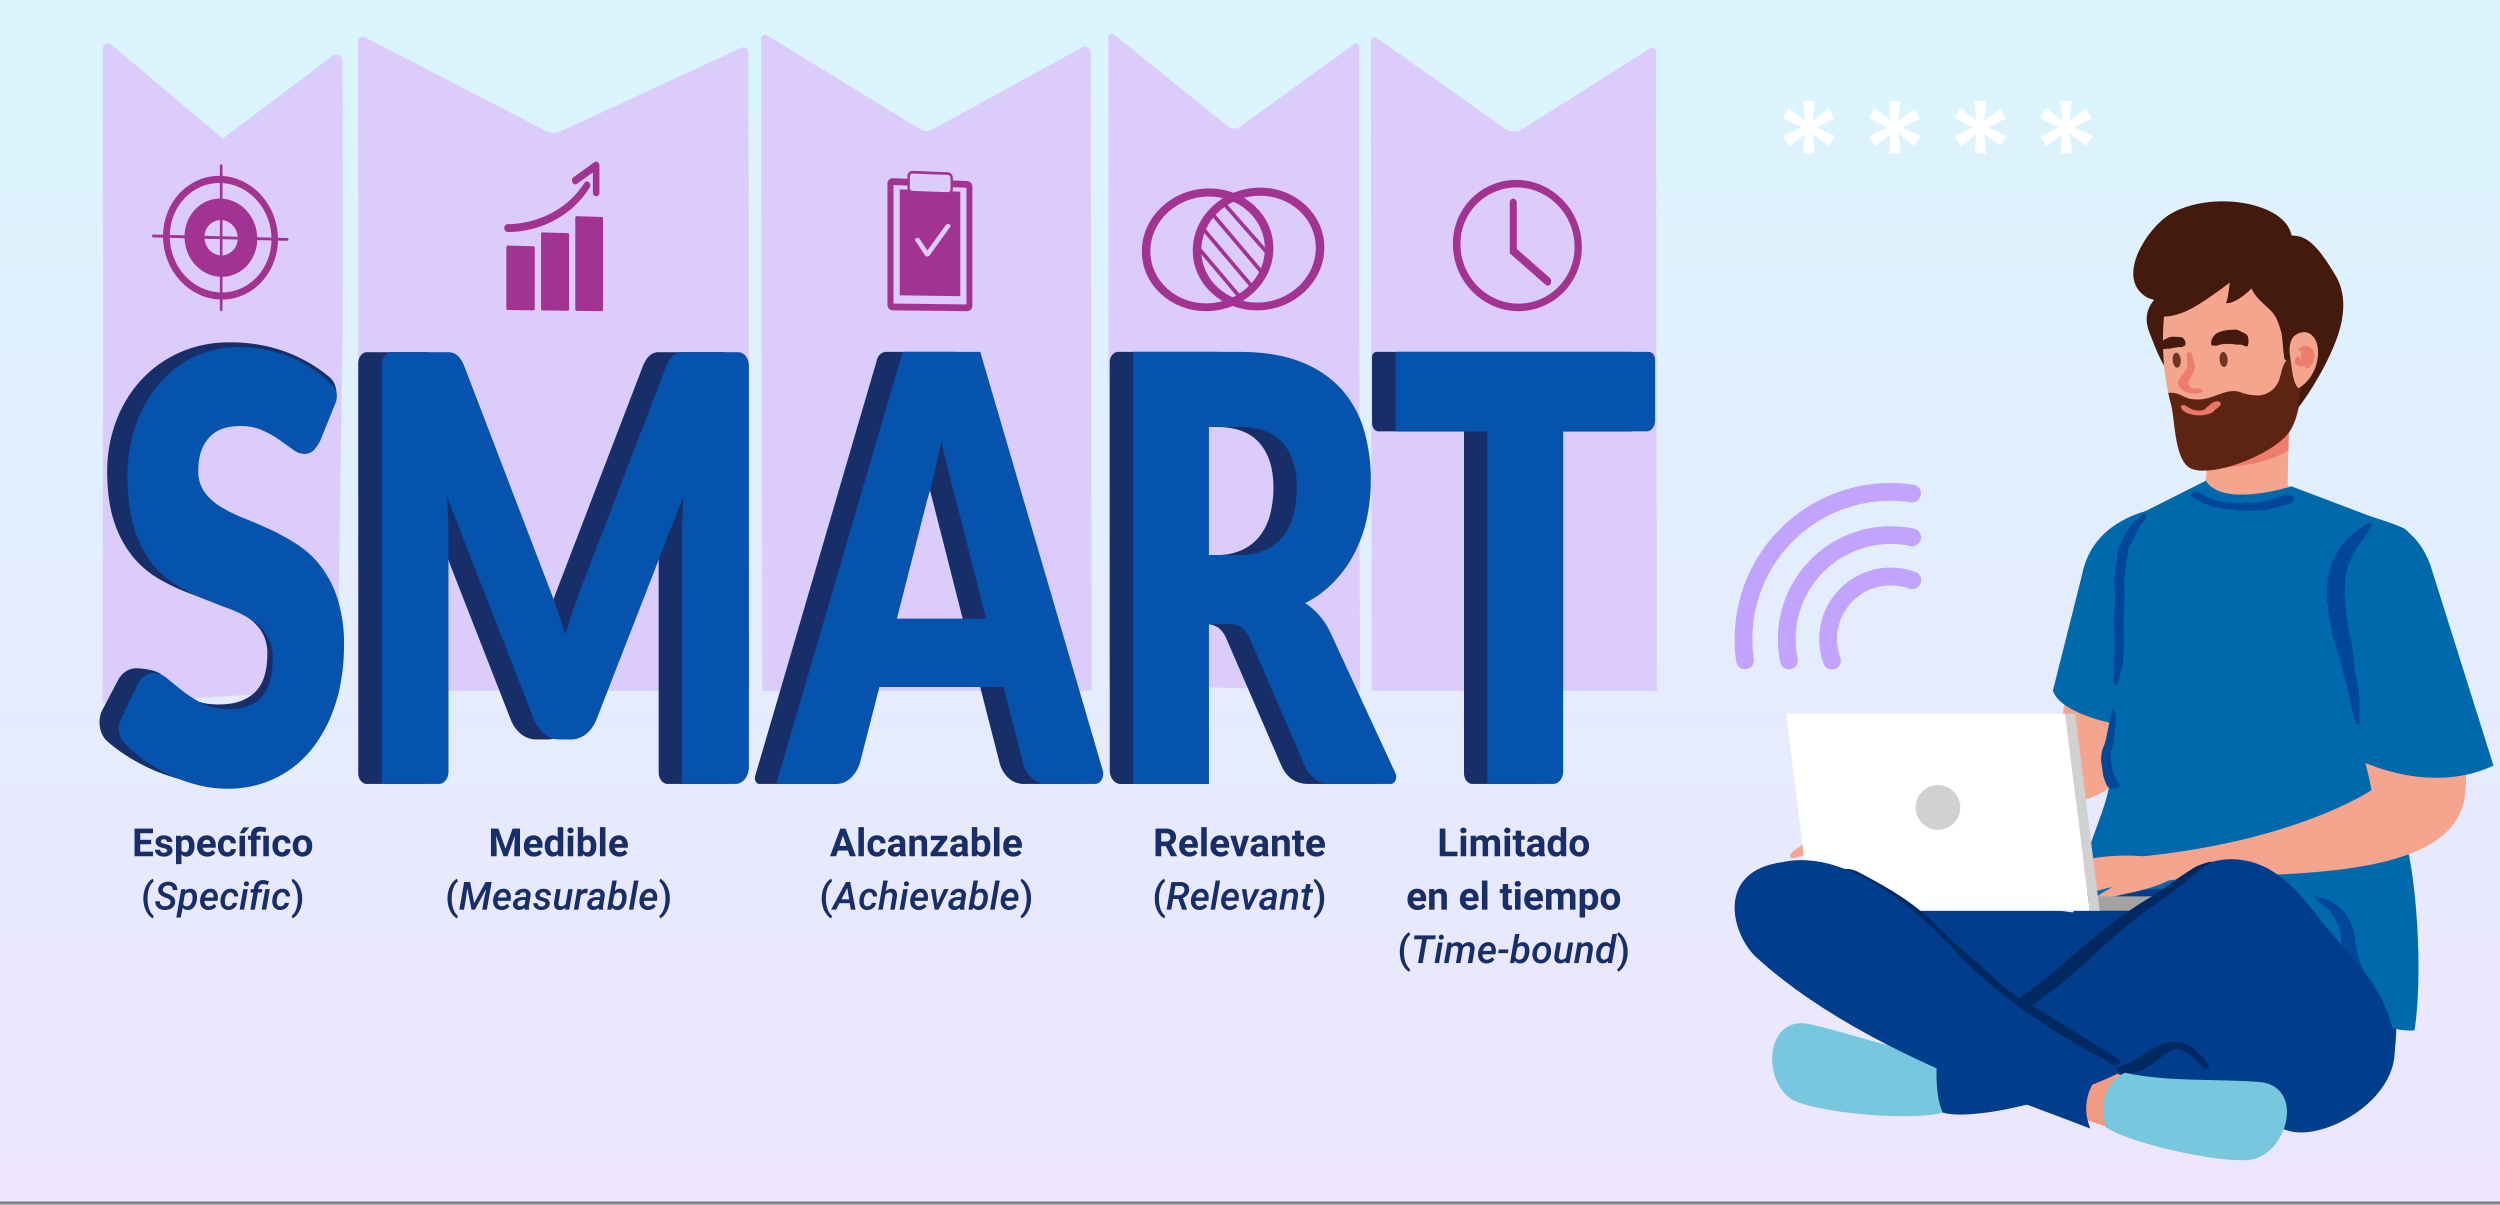 <svg xmlns="http://www.w3.org/2000/svg" xmlns:xlink="http://www.w3.org/1999/xlink" width="1030" height="496.271" viewBox="0 0 1030 496.271">
  <rect x="0" y="0" width="1030" height="496.271" fill="#808080" stroke="none"/>
  <defs>
    <linearGradient id="linear-gradient" x1="0.5" x2="0.5" y2="1" gradientUnits="objectBoundingBox">
      <stop offset="0" stop-color="#daf5fe"/>
      <stop offset="1" stop-color="#ede5fe"/>
    </linearGradient>
    <clipPath id="clip-path">
      <path id="Path_611005" data-name="Path 611005" d="M0,0H1030V495H0Z" transform="translate(285 446.5)" fill="url(#linear-gradient)"/>
    </clipPath>
    <clipPath id="clip-path-2">
      <rect id="Rectangle_410736" data-name="Rectangle 410736" width="359" height="488" transform="translate(955.668 454.771)" fill="#fff" stroke="#707070" stroke-width="1"/>
    </clipPath>
    <clipPath id="clip-path-3">
      <rect id="Rectangle_416127" data-name="Rectangle 416127" width="312.642" height="395.07" fill="none"/>
    </clipPath>
    <clipPath id="clip-path-4">
      <rect id="Rectangle_403224" data-name="Rectangle 403224" width="76.843" height="76.848" fill="#c2a4ff"/>
    </clipPath>
    <clipPath id="clip-path-5">
      <rect id="Rectangle_416138" data-name="Rectangle 416138" width="641.659" height="310.952" fill="none"/>
    </clipPath>
    <clipPath id="clip-path-7">
      <rect id="Rectangle_416128" data-name="Rectangle 416128" width="56.274" height="60.53" fill="none"/>
    </clipPath>
    <clipPath id="clip-path-8">
      <rect id="Rectangle_416129" data-name="Rectangle 416129" width="40.647" height="61.608" fill="none"/>
    </clipPath>
    <clipPath id="clip-path-9">
      <rect id="Rectangle_416130" data-name="Rectangle 416130" width="34.982" height="57.823" fill="none"/>
    </clipPath>
    <clipPath id="clip-path-10">
      <rect id="Rectangle_416135" data-name="Rectangle 416135" width="75.189" height="50.895" fill="none"/>
    </clipPath>
    <clipPath id="clip-path-11">
      <rect id="Rectangle_416136" data-name="Rectangle 416136" width="53.097" height="54.099" fill="none"/>
    </clipPath>
  </defs>
  <g id="Group_1122708" data-name="Group 1122708" transform="translate(-285.332 -7696.729)">
    <g id="Group_1073696" data-name="Group 1073696" transform="translate(0.332 7250.229)">
      <g id="Group_1073695" data-name="Group 1073695">
        <path id="Path_608309" data-name="Path 608309" d="M0,0H1030V495H0Z" transform="translate(285 446.5)" fill="url(#linear-gradient)"/>
      </g>
      <g id="Mask_Group_1101320" data-name="Mask Group 1101320" clip-path="url(#clip-path-2)">
        <g id="Group_1122437" data-name="Group 1122437" transform="translate(999.668 529.454)">
          <g id="Group_1122436" data-name="Group 1122436" clip-path="url(#clip-path-3)">
            <path id="Path_957357" data-name="Path 957357" d="M193.481,494.738s38.544,1.621,88.576.322c19.657,30.052,31.538,55.9,27.842,86.465,0,0-7.81,24.733-45.98,27.058l-76.935-11.972L119,599.121s-66.188-72.488-23.719-85.189l82.039,10.627Z" transform="translate(-37.946 -231.587)" fill="#003e8d"/>
            <path id="Path_957358" data-name="Path 957358" d="M465.891,564.343a19.5,19.5,0,0,0-1.053-2.246,26.322,26.322,0,0,0-1.665-2.166c-1.132-1.452-2.275-2.9-3.455-4.312-2.433-2.913-5.035-5.7-7.64-8.461q-1.892-2.005-3.822-3.973c-1.289-1.315-2.54-2.667-3.832-3.976a32.444,32.444,0,0,0-4.213-3.639c-1.477-1.049-2.837-2.255-4.356-3.248-1.49-.974-3-1.91-4.489-2.893-.7-.462-1.362-1.016-2.083-1.437-.4-.236-.864-.382-1.283-.594a5.252,5.252,0,0,1-1.274-.952c-.072-.069-.465-.043-.379.078.2.282.467.543.639.841.128.221.209.479.323.709a4.323,4.323,0,0,0,1.474,1.409,44.872,44.872,0,0,1,3.585,2.773,31.985,31.985,0,0,1,2.765,3.376c.5.6.91,1.264,1.427,1.845.6.674,1.228,1.325,1.828,2,2.416,2.718,4.991,5.274,7.494,7.912q3.9,4.1,7.617,8.371c1.353,1.555,2.742,3.079,4.092,4.638.633.73,1.256,1.469,1.879,2.207a25.329,25.329,0,0,0,2.705,2.506,3.123,3.123,0,0,0,2.537.407c.52-.116,1.5-.454,1.177-1.174" transform="translate(-199.567 -246.411)" fill="#002861"/>
            <path id="Path_957359" data-name="Path 957359" d="M362.374,191.676l35,.731.8-38.2-35-.735s3.1,30.175-.8,38.2" transform="translate(-169.627 -71.843)" fill="#f5a58e"/>
            <path id="Path_957360" data-name="Path 957360" d="M364.866,182.081c7.947-.648,15.487-.956,23.285-3.239a46.78,46.78,0,0,0,10.31-4.282l.424-20.347-35-.736s1.719,16.744.981,28.6" transform="translate(-170.335 -71.843)" fill="#ee7d6c"/>
            <path id="Path_957361" data-name="Path 957361" d="M320.4,86.245c2.208,5.548,4.473,11.993,8.323,16.856,4.4,5.562,10.844,5.953,13.819-.987,2.792-6.53,2.7-14.6,1.49-21.315-.659-3.665-1.9-7.815-5.325-10.314a12.153,12.153,0,0,0-16.393,1.935c-3.736,4.324-3.853,8.938-1.914,13.825" transform="translate(-149.397 -31.902)" fill="#431a0b"/>
            <path id="Path_957362" data-name="Path 957362" d="M331.941,84.747a95.262,95.262,0,0,0,3.111,19.761c1.785,6.545,4.217,18.806,11.6,21.538,2.281.845,4.141.781,6.772.619,10.056-.63,20.769-7.318,27.16-14.783,11.918-13.913,11.885-47.664-.056-60.743-10.9-11.941-45.559-5.792-47.886,13.246a116.039,116.039,0,0,0-.7,20.362" transform="translate(-155.303 -21.077)" fill="#f5a58e"/>
            <path id="Path_957363" data-name="Path 957363" d="M341.383,133.3a23.8,23.8,0,0,0,2.988,1.263,16.229,16.229,0,0,0,8.6-.415c4.129-1.145,8.23-3.7,12.593-2.228a20.006,20.006,0,0,0,7.683,1.347,9.512,9.512,0,0,0,8.049-5.726c1.08-2.462,1.286-5.672,2.714-7.9a13.64,13.64,0,0,1,7.415-5.759c-.066,11.665-.5,28.5-6.381,35.359-6.391,7.465-22.576,14.293-32.627,14.922-2.632.164-4.49.224-6.773-.618-7.38-2.734-6.882-20.262-8.666-26.807-.407-1.494-.765-3-1.089-4.517a9.518,9.518,0,0,1,5.493,1.08" transform="translate(-157.23 -53.309)" fill="#5d2412"/>
            <path id="Path_957364" data-name="Path 957364" d="M430.918,106.971a5.234,5.234,0,0,0,.826-.545,1.76,1.76,0,0,0,.407-.8,5.125,5.125,0,0,1,.678-1.262,16.383,16.383,0,0,1,2-1.938c.4-.4-.068.05.138-.139.069-.063.142-.12.211-.182.17-.153-.2.1.011-.018.088-.051.178-.1.269-.141s.2-.091.3-.138c.2-.094-.446.08-.439.079-.176.022-.655.138-.83,0a.748.748,0,0,0,.213.073c.13.042.262.081.393.12-.428-.126.081.038.227.086a3.178,3.178,0,0,0,.328.087c-.341-.074.121.039.312.093a4.522,4.522,0,0,0,.571.123,3.508,3.508,0,0,0,1.521-.1H436.4c.086.02.761.173.588.122-.134-.043-.071-.018.185.074a1.189,1.189,0,0,1,.273.1,1.376,1.376,0,0,1,.5.669c.324.648.659,1.3.927,1.974.289.726.489,1.482.769,2.21s.318,1.55.649,2.229c.045.091.337.106.372,0a5.422,5.422,0,0,0,.094-1.869,11.547,11.547,0,0,0-.357-2,12.768,12.768,0,0,0-.513-1.7,12.236,12.236,0,0,0-.714-1.754v.221c.149-.472-.177-.656-.48-.956l.167.3c-.059-.25.046-.373-.129-.626-.039-.056-.206-.218-.077-.071-.1-.118-.181-.245-.3-.362a2.141,2.141,0,0,0-.721-.458c-.068-.027-.747-.187-.8-.292q.44.164.009,0a1.891,1.891,0,0,0-.386-.126,5.41,5.41,0,0,0-.727-.149,5.986,5.986,0,0,0-1.576-.007,6.175,6.175,0,0,0-2.181.753,8.267,8.267,0,0,0-2.682,2.5,6.1,6.1,0,0,0-.774,1.546,6.674,6.674,0,0,0-.21.933,1.719,1.719,0,0,0,.227,1.038c.28.7,1.883.611,2.383.309" transform="translate(-200.483 -46.736)" fill="#f0876c"/>
            <path id="Path_957365" data-name="Path 957365" d="M412.193,66.608c.447,1.671.791,9.331,1.326,10.808s3.9-.87,3.9-.87c2.371-2.5-.694-8.128,3.445-9.039,4.492-.993-2.07,27.019-1.967,30.073,3.445-3.648,15.527-22.489,18.07-35.531,1.877-9.666-.307-15.5-2.543-19.238-10.848-18.137-14.758-17-24.821-15.592-4.586.646-8.1,11.006-9.78,15.544-1.8,4.856,1.5,8.564,4.826,11.685,4.162,3.9,5.5,4.508,7.547,12.159" transform="translate(-186.917 -12.41)" fill="#431a0b"/>
            <path id="Path_957366" data-name="Path 957366" d="M439.063,102.616c4.7,4.062,2.915,17.031-5.574,21.849-2.352-2.265-2.747-8.789-3.244-11.984-.49-3.138-.806-6.154.935-8.964.536-.862,4.425-3.889,7.883-.9" transform="translate(-201.217 -47.431)" fill="#f5a58e"/>
            <path id="Path_957367" data-name="Path 957367" d="M434.137,117.774a11.292,11.292,0,0,0-.215,1.949.922.922,0,0,0,.231.585c.072.076.149.147.228.215a3.766,3.766,0,0,0,.63.439,3.211,3.211,0,0,0,3.374-.172,3.175,3.175,0,0,0,.933-1.836,12.109,12.109,0,0,0,.282-2.187c.048-.911.134-2.164-1.024-2.42l.543.346a1.256,1.256,0,0,0-1.168-.688,1.123,1.123,0,0,0-1.111.688l.543-.346a1.217,1.217,0,0,0-.943,1.079,4.434,4.434,0,0,0-.016.861,15.872,15.872,0,0,1-.046,2,7.493,7.493,0,0,1-.145.948.919.919,0,0,0-.047.191c-.007-.156.046-.147.011-.049-.01.029-.019.059-.028.088a2.7,2.7,0,0,1-.152.368c-.051.1-.115.19-.175.286-.093.149.176-.156.04-.045a1.347,1.347,0,0,0-.119.1c-.1.1.26-.156.138-.089-.022.012-.046.021-.069.032.36-.165.309-.111.215-.084-.161.047.4-.072.234-.047-.234.034.443-.013.2-.016.509.005.375.031.247.012-.177-.026.4.1.165.031-.023-.006-.046-.016-.069-.021-.159-.035.314.143.093.032-.079-.039-.157-.079-.235-.121-.143-.076-.062.024.04.029a.6.6,0,0,1-.131-.089c-.046-.032-.089-.069-.136-.1q-.1-.078.007.016c-.014-.032-.028-.065-.039-.1-.03-.138-.1-.269-.128-.4-.038-.164-.066-.332-.093-.5-.052-.33-.09-.662-.164-.988-.087-.386-.615-.474-.954-.468-.293.007-.92.07-.954.468" transform="translate(-203.114 -53.366)" fill="#ee7d6c"/>
            <path id="Path_957368" data-name="Path 957368" d="M438.4,113.753a1.291,1.291,0,0,1,.849-.553c.094-.028.189-.049.28-.081s.21-.018.083-.052a1.828,1.828,0,0,0-.281-.015c-.1.013.026.005.1.049a3.013,3.013,0,0,1,1.078,2.024,5.31,5.31,0,0,1-.278,3.007c-.183.444-.282.921-.438,1.376-.069.2-.152.4-.23.6a1.566,1.566,0,0,0-.076.636c0,.468.99.377,1.239.252a2.739,2.739,0,0,0,.871-.591c.236-.263.462-.536.673-.82a5.311,5.311,0,0,0,.919-1.793,5.91,5.91,0,0,0-.306-3.98,3.649,3.649,0,0,0-3.36-1.929c-.972.017-2.581.6-2.666,1.772-.04.548,1.348.456,1.547.1" transform="translate(-204.493 -52.37)" fill="#ee7d6c"/>
            <path id="Path_957369" data-name="Path 957369" d="M369.479,105.91c.088-.1.541-.019.709,0,.25.035.5.1.747.122a1.972,1.972,0,0,0,.863-.187,10.59,10.59,0,0,1,3.292-.581,24.944,24.944,0,0,1,4.337.254,8.442,8.442,0,0,0,1.5.018,4.164,4.164,0,0,1,1.386.3,12.542,12.542,0,0,0,1.236.519c.375.084.554-.112.712-.486a5.807,5.807,0,0,0,.158-2.742l-.069-.405q-.349-1.314.129,1.417a6.008,6.008,0,0,0-.129-1.417,2.547,2.547,0,0,0-.535-1.213,7.142,7.142,0,0,0-1.444-.891c-.416-.224-.866-.381-1.28-.6a3.913,3.913,0,0,0-1.668-.616,24.517,24.517,0,0,0-4.219.271,11.821,11.821,0,0,0-3.7,1.158,4.521,4.521,0,0,0-1.623,1.664,3.709,3.709,0,0,0-.7,1.665,4.454,4.454,0,0,0,.021,1.327c.013.07.108.618.276.428" transform="translate(-172.796 -46.521)" fill="#431a0b"/>
            <path id="Path_957370" data-name="Path 957370" d="M340.819,107.165a2.377,2.377,0,0,0-.654-1.318,2.274,2.274,0,0,0-.713-.653,3.612,3.612,0,0,0-.9-.146,17.616,17.616,0,0,0-2.247-.12,5.293,5.293,0,0,0-2.5.352,11.7,11.7,0,0,1-1.1.518c-.495.21-.957.349-1.164.883a4.35,4.35,0,0,0-.221,1.536,3.29,3.29,0,0,0,.265,1.583c.246.451.712.176,1.12.1.2-.039.4-.08.6-.1a2.99,2.99,0,0,1,.618.05,4.008,4.008,0,0,0,1.255-.2,20.1,20.1,0,0,1,2.411-.4c.382-.039.765-.068,1.149-.078a1.884,1.884,0,0,0,.935-.116c.178-.1.72-.573.96-.477.215.086.187-1.312.178-1.406" transform="translate(-155.094 -49.117)" fill="#431a0b"/>
            <path id="Path_957371" data-name="Path 957371" d="M342.6,120.171c.127,1.712-.5,3.148-1.411,3.219s-1.754-1.255-1.885-2.963.5-3.149,1.408-3.218,1.758,1.261,1.887,2.963" transform="translate(-158.818 -54.864)" fill="#6c3622"/>
            <path id="Path_957372" data-name="Path 957372" d="M378.926,119.64c.135,1.708-.5,3.148-1.407,3.219s-1.753-1.257-1.886-2.967.5-3.146,1.411-3.214,1.754,1.257,1.882,2.963" transform="translate(-175.826 -54.615)" fill="#6c3622"/>
            <path id="Path_957373" data-name="Path 957373" d="M345.688,156.98a2.965,2.965,0,0,0,.831,1.72,7.119,7.119,0,0,0,1.974,1.15,13.821,13.821,0,0,0,5.43.837,11.532,11.532,0,0,0,2.864-.467,5.048,5.048,0,0,0,2.225-1.027c.259-.245.438-.526.716-.752.3-.242.607-.471.91-.709a11.122,11.122,0,0,0,.974-.837,1.229,1.229,0,0,0,.429-1.185c-.122-1.009-2.038-.824-2.658-.539a4.807,4.807,0,0,0-1.18.646c-.247.211-.472.446-.724.653-.486.4-1.014.754-1.484,1.174a6.844,6.844,0,0,0-.529.6c-.091.1.059-.022-.13.1.144-.088.078-.02-.049.019-.322.1-.648.176-.972.265a2.133,2.133,0,0,1-.45.087c.16-.009-.251-.01-.289-.01-.18,0-.361,0-.541,0-.139,0-.279,0-.419-.005-.351-.007.018.006-.188-.012a7.53,7.53,0,0,1-1.56-.258,5.868,5.868,0,0,1-1.4-.628c-.607-.368-1.247-.663-1.824-1.083a1.666,1.666,0,0,0-1.188-.237c-.2.03-.841.177-.772.5" transform="translate(-161.814 -72.53)" fill="#ec766a"/>
            <path id="Path_957374" data-name="Path 957374" d="M347.092,117.371c0,.895.061,1.787.124,2.679a16.389,16.389,0,0,1,.124,2.587c-.148,1.6-1.714,2.954-2.585,4.19-.822,1.168-1.456,2.466-.914,3.891a4.788,4.788,0,0,0,2.91,2.446,9.978,9.978,0,0,0,5.357.513c.515-.1,1.859-.435,1.44-1.243-.383-.738-1.855-.84-2.537-.706-.171.034-.344.048-.515.08q-.338.03.144-.008c-.092,0-.184,0-.276,0-.485,0-.073.076-.013.007-.043.049-.494-.068-.564-.078.522.078-.09-.029-.2-.062-.058-.017-.5-.179-.113-.024-.17-.069-.338-.144-.5-.229-.08-.042-.158-.086-.236-.131q.206.132-.006-.012c-.975-.745-1.126-1.76-.559-3.059.7-1.6,1.881-2.938,2.31-4.661a2.91,2.91,0,0,0-.025-1.6c-.123-.484-.26-.964-.4-1.443-.3-1.044-.631-2.081-.862-3.145-.149-.689-2.1-.743-2.1,0" transform="translate(-160.858 -54.69)" fill="#ee7d6c"/>
            <path id="Path_957375" data-name="Path 957375" d="M294.33,293.9c4.688-28.569-9.672-30.05-9.672-30.05C268.508,259.708,261,284.277,261,284.277s-11.646,54.366-11.492,78.731c0,0,17.127,10.63,25.215-4.554Z" transform="translate(-116.793 -123.286)" fill="#f5a58e"/>
            <path id="Path_957376" data-name="Path 957376" d="M359.1,216.406l54.075,19.9L383.4,369.625H312.128l-19.6-130.669,41.255-22.55Z" transform="translate(-136.934 -101.3)" fill="#f5a58e"/>
            <path id="Path_957377" data-name="Path 957377" d="M333.219,216.406l-36.142,18.172,14.939,134.078c14.4,7.322,22.477,2.659,44.748,2.629,7.122-.009,28.226,3.889,31.319-3.587,1.881-4.543,7.179-14.11,7.013-18.936s5.134-12.683,5.529-17.509.3-9.616,2.665-13.944c4.4-8.07,4.334-20.019,6.333-29.082,2.036-9.2,3.415-13.757,3.42-23.219,0-5.022,4.309-10.644,5.546-15.535,1.309-5.2.571-11.459-4.556-13.8-4.557-2.086-9.747-3.384-14.468-5.134L368.5,218.722s-28.38,9.042-35.28-2.316" transform="translate(-139.062 -101.3)" fill="#0069ac"/>
            <path id="Path_957378" data-name="Path 957378" d="M287.831,329.616l8.811-47.987s12.8-27.9-9.506-42.621c0,0-24.06,3.784-28.51,26.452l-12.061,47.9s1.213,11.928,41.266,16.254" transform="translate(-115.417 -111.88)" fill="#0069ac"/>
            <path id="Path_957379" data-name="Path 957379" d="M378.857,466.55c-6.275-10.538-8.176-23.763-16.169-33.281-7.63-9.08-21.438-18.313-33.857-17.671-7.658.4-18.562,11.2-26.435,9.526-9.453-2.013-25.9,7.229-33.755,1.855-6.3-4.311,12.577-39.206,10.661-46.921a38.815,38.815,0,0,1,1.436-23.628c3.429-9.558,7.692-7.682,9.911-17.607,1.916-8.577,3.861-16.919,10.557-23.142,19.507-18.126,52.968-15.02,75.619-5.836,3.492,1.415,5.535,2.522,6.734,3.96,1.866,2.228,8.211-.86,8.317,5.367.189,10.8,2.129,9.6,2.115,20.407a175.313,175.313,0,0,0,3.106,28.432c2.254,11.145,1.286,25.093,4.287,36.1,5.313,19.483,7.149,58.387,3.856,79.062a26.666,26.666,0,0,1-26.383-16.622" transform="translate(-125.145 -141.599)" fill="#0069ac"/>
            <path id="Path_957380" data-name="Path 957380" d="M324.434,405.4c35.145-5.014,121.3,4.026,124.747-36.346,2.82-33.013-8.309-85.065-23.457-96.9-11.247-8.8-26.358-3.91-32.4,9.282-6.73,14.694,13.869,65.39,17.2,86.481,0,0-30.217,20.632-94.024,27.235Z" transform="translate(-148.153 -125.317)" fill="#f5a58e"/>
            <path id="Path_957381" data-name="Path 957381" d="M523.939,349.721l-26.086-82.906c-5.307-14-14.309-16.358-16.138-16.358-27.868,0-30.323,34.409-30.323,34.409l13.485,60.8s30.353,17.39,59.062,4.056" transform="translate(-211.297 -117.239)" fill="#0069ac"/>
            <path id="Path_957382" data-name="Path 957382" d="M288.37,510.474c-1.446-1.916-9.42-3.139-13.173-3.389a87.206,87.206,0,0,0-28.61,2.427c-3.281.844-10.391,2.724-13.416,4.39-1.845,1.018-5.442,1.852-4.837,4.137,1.438.779,9.732-.877,15.2-2.159-7.97,2.327-9.827,4.515-9.99,5.573,1.945,2.14,11.282-2.074,17.852-3.5,2.12-.461-12.47,5.038-5.342,5.633,1.548.124,11.59-2.764,16.348-3.842-.513.493-6.823,3.779-6.667,4.345.135,1.463,6.437-.089,9.584-.939,4.234-1.145,28.766-5.12,23.055-12.672" transform="translate(-106.852 -237.249)" fill="#f5a58e"/>
            <path id="Path_957383" data-name="Path 957383" d="M101.214,474.546c-1.749-1.65-9.811-1.525-13.553-1.147a87.321,87.321,0,0,0-27.811,7.151c-3.089,1.373-9.79,4.411-12.5,6.562C45.7,488.424,42.3,489.839,43.272,492c1.55.526,9.454-2.487,14.624-4.658-7.467,3.619-8.939,6.088-8.92,7.154,2.275,1.791,10.779-3.923,17.021-6.424,2.011-.8-11.461,7.043-4.33,6.443,1.541-.129,10.97-4.652,15.479-6.5-.426.571-6.1,4.857-5.855,5.387.382,1.428,6.335-1.153,9.3-2.518,3.985-1.834,27.515-9.827,20.628-16.331" transform="translate(-20.175 -221.487)" fill="#f5a58e"/>
            <path id="Path_957384" data-name="Path 957384" d="M189.884,417.867l-70.119,34.5,7.029,6.2s75.182-11.01,85.877-23.447c0,0-7.43-20.8-22.787-17.25" transform="translate(-56.062 -195.412)" fill="#f5a58e"/>
            <path id="Path_957385" data-name="Path 957385" d="M355.811,226.493c.756-.17-1.408.2.054,0a2.134,2.134,0,0,0,1.077-.421l-3.257-.432c-.323,1.3,2.27,2.54,3.137,3.01A29.1,29.1,0,0,0,361.6,230.7a26.1,26.1,0,0,0,4.941,1.006c.4.051.815.076,1.206.165-.545-.124-.091.007.025.036.318.079.644.145.966.2a19.382,19.382,0,0,0,2.912.212l-1.512-.2a14.7,14.7,0,0,0,4.2.562,13.514,13.514,0,0,0,2.295-.113c.318-.044.636-.093.953-.141.725-.112-.476-.042-.534-.018.2-.08.732.112.942.147.235.039.47.078.707.105a12.6,12.6,0,0,0,2.929-.018c.319-.037.635-.1.953-.141.159-.023.317-.043.477-.057l-.407.037q.187,0,.373-.013.539-.022,1.074-.077c.331-.042.654-.11.981-.178.6-.125,1.214-.248,1.806-.422q.361-.087-.249.044.5-.1,1-.207c.221-.054.44-.114.656-.185.609-.2,1.2-.438,1.8-.669.7-.27-.41.119.151-.053.227-.07.449-.148.678-.211.79-.219-.563.09.093-.021q.554-.057-.257.016.327-.009.654-.037a7.647,7.647,0,0,0,2.73-.632,3.814,3.814,0,0,0,1.458-1.021,3.575,3.575,0,0,0,.5-1.436c.166-.723-1.287-1.144-1.682-1.226a4.864,4.864,0,0,0-2.99.278c-.295.138-.589.28-.888.408-.166.071-.331.137-.491.218-.206.105-.923.538-.484.311.315-.163-.016.01-.1.04-.343.129.492-.157.531-.166.107-.025,1.1-.1.644-.087-.413.009-.829.037-1.24.074a15.863,15.863,0,0,0-4.505,1.327c-.662.269.461-.141-.216.077-.122.039-.248.069-.369.109-.492.163,1.223-.246-.068.021-.447.092-.883.213-1.323.331-.14.038-.279.076-.42.112l-.2.051q-.4.091.009,0c.332-.19.124-.039-.077,0l-.094.011q.829-.052.394-.034a9.113,9.113,0,0,0-1.71.148c-.314.049-.629.1-.944.157-.205.035-.581-.007.164,0l.4.036q-.239-.022-.476-.057a19.26,19.26,0,0,0-2.523-.245,15.2,15.2,0,0,0-2.747.309c-.173.03-.589.159.139.01a3.1,3.1,0,0,1-.5.012c-.323.007-.647,0-.97,0-.628,0,.081-.025.121.018-.078-.085-.34.019-.439-.052.279.2.4.082.112.015a7.527,7.527,0,0,0-1.756-.194c-.3,0-.6.015-.9.012a1.809,1.809,0,0,1-.413-.012l.373.019-.195-.025c-.305-.182-.093.019.112.026a7.767,7.767,0,0,1-.871-.2c-.411-.066-.832-.09-1.247-.126-.625-.054-1.251-.1-1.875-.165-.338-.036-.675-.079-1.011-.135-.066-.011-.526-.106-.237-.04s-.293-.08-.349-.1a25.565,25.565,0,0,1-4.1-1.453c-.751-.342-1.494-.706-2.24-1.057a19.819,19.819,0,0,1-1.78-1.109,2.561,2.561,0,0,0-2.921.378l-.024.031a.445.445,0,0,0,0,.454,1.055,1.055,0,0,1,.139.208c.3.6,1.453.5,1.949.388" transform="translate(-165.547 -105.203)" fill="#004897"/>
            <path id="Path_957386" data-name="Path 957386" d="M474.876,249.506c-.611.439-1.164.949-1.749,1.421s-1.348.7-1.958,1.211c-1.139.951-2.286,1.9-3.416,2.861a21.417,21.417,0,0,0-2.883,3.2,18.9,18.9,0,0,0-2.252,3.53c-.6,1.276-1.27,2.513-1.866,3.788a20.271,20.271,0,0,0-1.332,4.578,29.7,29.7,0,0,0-.634,4.292c-.034.619-.042,1.239-.057,1.859a12.71,12.71,0,0,1-.279,1.847,4.96,4.96,0,0,0,.285,1.764c-.057-.338-.034.047-.037.082-.014.155,0,.33,0,.488,0,.316-.017.644.006.96.055.748.235,1.506.327,2.253s.169,1.47.251,2.205c.337,3.012.964,5.958,1.562,8.927a39.958,39.958,0,0,0,1.114,4.478c.442,1.363.889,2.713,1.295,4.088s.924,2.7,1.233,4.1c.347,1.573.725,3.12,1.163,4.671.928,3.283,1.83,6.582,2.487,9.932a51.741,51.741,0,0,0,2.576,9.807c.139.339,1.338.345,1.3-.086-.237-2.939.131-5.882.047-8.824a59.945,59.945,0,0,0-1.074-8.792,58.9,58.9,0,0,1-1.279-8.87,37.576,37.576,0,0,0-.485-4.118c-.186-1.385-.481-2.8-.771-4.168-.306-1.442-.571-2.892-.828-4.344s-.594-2.895-.788-4.363-.31-2.931-.466-4.4c-.071-.665-.151-1.33-.247-1.993s-.031-1.294-.068-1.955a5.891,5.891,0,0,0-.245-1.124c-.071-.288-.015.426-.021-.12,0-.122-.017-.237-.01-.361.029-.553.22-1.083.246-1.639.063-1.362-.052-2.716.1-4.079a39.765,39.765,0,0,1,.718-4.258,18.478,18.478,0,0,1,1.524-3.895c.651-1.366,1.179-2.775,1.948-4.085a28.006,28.006,0,0,1,2.527-3.54c.886-1.083,1.695-2.277,2.477-3.437.736-1.093,1.228-2.279,1.9-3.405.257-.429-.469-.686-.744-.743a2.071,2.071,0,0,0-1.605.257" transform="translate(-214.589 -116.648)" fill="#004897"/>
            <path id="Path_957387" data-name="Path 957387" d="M331.9,227.418a13.1,13.1,0,0,1-2.371,2.122,10.079,10.079,0,0,0-2.46,2.291,19.7,19.7,0,0,0-1.786,2.94c-.565,1.049-1.18,2.056-1.681,3.137-.488,1.052-1.071,2.069-1.495,3.15a15.92,15.92,0,0,0-.566,3.809c-.3,2.427-.721,4.846-.987,7.277a19.189,19.189,0,0,0-.351,3.467c.09,1.189.363,2.329.368,3.529a50.261,50.261,0,0,1-.151,7.245,42.822,42.822,0,0,0-.127,7.5c.084,2.449.065,4.9.074,7.352,0,1.326.072,2.669.005,3.992a3.046,3.046,0,0,1-.159.836,2.956,2.956,0,0,0-.113,1.01c0,.734.071,1.481.046,2.209-.091,2.611.081,5.249-.161,7.852-.052.556,1.555.574,1.71.114.742-2.194,1.123-4.481,1.724-6.713a13.065,13.065,0,0,0,.472-1.769c.079-.646.006-1.3.035-1.954.024-.538.254-1.04.286-1.585.033-.58.014-1.166.016-1.747.009-2.476.031-4.952.028-7.428,0-2.408-.166-4.815-.08-7.224.047-1.3.292-2.556.371-3.847.071-1.166.053-2.338.057-3.506a35.2,35.2,0,0,0-.027-3.57,13.63,13.63,0,0,1-.254-3.5c.376-2.364.72-4.736,1-7.113.146-1.24.4-2.461.528-3.7a11.368,11.368,0,0,1,.237-1.787,9.429,9.429,0,0,1,.726-1.612c1.166-2.341,2.153-4.793,3.429-7.079a9.167,9.167,0,0,1,.919-1.352,9.5,9.5,0,0,0,1.034-1.2,5.666,5.666,0,0,1,.37-.692c.152-.2.3-.406.444-.615a5.191,5.191,0,0,0,.634-1.477c.21-.719-1.42-.712-1.743-.36" transform="translate(-163.901 -98.346)" fill="#004897"/>
            <path id="Path_957388" data-name="Path 957388" d="M322.775,378.134a11.3,11.3,0,0,0-.787,1.446c-.335.619-.745,1.2-1.056,1.835-.279.569-.38,1.208-.62,1.791-.248.6-.562,1.177-.8,1.79-.5,1.3-1.059,2.572-1.609,3.855a15.916,15.916,0,0,1-1.721,3.508,12.767,12.767,0,0,0-2.394,7.129c-.051,1.279-.107,2.542-.211,3.819a11.723,11.723,0,0,0,.166,2.857,12.512,12.512,0,0,0,.615,2.727c.554,1.376,2.4,1.785,3.74,1.529.482-.093,1.362-.256,1.485-.845s-.545-.844-.99-1.012c.416.157.972.8.711.29-.056-.111-.149-.205-.217-.311a4.557,4.557,0,0,1-.439-.971c-.233-.669-.365-1.33-.566-2.042a10.17,10.17,0,0,1-.271-2.938c.02-1.174.013-2.356.057-3.53a12.725,12.725,0,0,1,2.179-6.48,6.167,6.167,0,0,0,.6-1.578c.188-.607.369-1.218.555-1.825.361-1.177.748-2.338,1.052-3.531a38.255,38.255,0,0,0,1.033-3.857c.176-1.193-.13-2.436.054-3.618.033-.211-.491-.144-.57-.038" transform="translate(-233.077 -100.521) rotate(-11)" fill="#004897"/>
            <path id="Path_957389" data-name="Path 957389" d="M446.484,523.555a5.087,5.087,0,0,1,.753.843,2.31,2.31,0,0,0,.419.644,12.829,12.829,0,0,0,1.559,1.366,17.8,17.8,0,0,1,3.3,2.768,19.275,19.275,0,0,1,4.14,7.385,40.179,40.179,0,0,1,.845,8.158,23.24,23.24,0,0,0,1.1,4.791c.4,1.4.756,2.808,1.265,4.177a18.943,18.943,0,0,0,2,4.126,10.722,10.722,0,0,0,1.449,1.8,4.9,4.9,0,0,0,.973.647,3.272,3.272,0,0,0,.4.195q.235.127-.132-.1.262.233.044-.019c.9,1.128,2.675,1.34,4.029,1.121.921-.149,2.836-.662,2.288-1.974a3.918,3.918,0,0,0-1.7-1.637c-.333-.2.134.146.179.122-.018.01-.176-.157-.195-.179-.114-.129-.238-.25-.352-.38.241.274-.085-.111-.144-.185a17.2,17.2,0,0,1-1.975-3.32,34.443,34.443,0,0,1-1.658-4.258,32.026,32.026,0,0,1-1.406-4.564c-.115-.7-.113-1.409-.226-2.11a17.615,17.615,0,0,1-.269-2.111,18.2,18.2,0,0,0-.878-4.3,21.251,21.251,0,0,0-4.769-7.976,16.287,16.287,0,0,0-4.16-3.124,12.716,12.716,0,0,0-2.819-1.283c-.5-.144-1.026-.211-1.537-.308a7.763,7.763,0,0,1-1.74-.613c-.178-.079-1.116-.061-.781.3" transform="translate(-207.507 -236.872)" fill="#004897"/>
            <rect id="Rectangle_416126" data-name="Rectangle 416126" width="123.561" height="5.911" transform="translate(67.002 286.349)" fill="#a3a3a3"/>
            <path id="Path_957390" data-name="Path 957390" d="M49.993,478.029H164.981L154.9,396.856H39.9Z" transform="translate(-18.678 -185.768)" fill="#fff"/>
            <path id="Path_957391" data-name="Path 957391" d="M270.281,478.029h-4.1L256.1,396.856h4.091Z" transform="translate(-119.881 -185.768)" fill="#d2d1d1"/>
            <path id="Path_957392" data-name="Path 957392" d="M140.191,461.387a9.2,9.2,0,1,0,9.2-9.2,9.2,9.2,0,0,0-9.2,9.2" transform="translate(-65.623 -211.671)" fill="#d2d1d1"/>
            <path id="Path_957393" data-name="Path 957393" d="M259.1,663.059l26.306,10.715-6.763,20.453-26.8-9.051Z" transform="translate(-117.889 -310.378)" fill="#f39b82"/>
            <path id="Path_957394" data-name="Path 957394" d="M173.384,660.559l-28.294,2.5.451,21.538,28.272-.762Z" transform="translate(-67.916 -309.208)" fill="#f39b82"/>
            <path id="Path_957395" data-name="Path 957395" d="M99.373,673.438c-12.211,3.364-47.04.543-59.722-4.266-15.346-5.824-14.287-36.549,5.042-32.149,17.513,3.989,35.92,11.143,53.778,12.591,0,0,10.636,8.249.9,23.823" transform="translate(-13.606 -297.99)" fill="#77c7df"/>
            <path id="Path_957396" data-name="Path 957396" d="M158.963,613.974c-4.363-9-1.9-27.759-1.9-27.759L172.32,578.2c18.831-14.648,41.176-24.16,59.614-39.29,14.28-11.714,28.245-31.268,49-29.194,14.03,1.4,23.7,11.951,31.745,22.536,13.418,17.638,32.471,32.03,32.471,56.215,0,20.422-27.093,35.752-41.706,33.45-10.8-1.706-27.031-15.323-33.036-23.526L254.287,578.5s-6.406,20.875-68.638,33.975c0,0-18.492,3.956-26.686,1.494" transform="translate(-73.197 -238.525)" fill="#003e8d"/>
            <path id="Path_957397" data-name="Path 957397" d="M277.091,511.512a40.332,40.332,0,0,0-4.95,1.665,16.245,16.245,0,0,0-2.754,1.545c-.935.577-1.857,1.174-2.771,1.783-3.936,2.623-7.679,5.52-11.629,8.119-2.963,1.95-6.071,3.656-9.007,5.653-3.112,2.115-6.146,4.346-9.144,6.618-5.717,4.332-11.327,8.823-16.667,13.617a218.178,218.178,0,0,1-21.7,17.224c-3.789,2.619-7.644,5.14-11.509,7.647-1.993,1.293-3.953,2.635-5.917,3.971q-1.48,1.008-2.956,2.021-.724.5-1.447,1a4.347,4.347,0,0,0-.6.495c-.1.1-.2.2-.294.3l-.323.375q.08-.152-.038,0a3.344,3.344,0,0,0-1.012,1.495,3.193,3.193,0,0,1-.644,1.059c-.276.373.39.687.629.757a2.594,2.594,0,0,0,1.658-.1,14.216,14.216,0,0,1,2-.613,7.818,7.818,0,0,0,1.25-.4c.17-.07.338-.147.507-.221,0,0,.622-.3.43-.208-.355.176.505-.207.7-.289.165-.072.329-.147.493-.223a7.048,7.048,0,0,0,.771-.43q.82-.513,1.641-1.025,3.109-1.937,6.233-3.851c4.1-2.522,8.135-5.17,12.137-7.848a169.891,169.891,0,0,0,22.326-17.292c4.995-4.71,10.065-9.317,15.283-13.783a149.8,149.8,0,0,1,16.058-12.448,106.407,106.407,0,0,0,10.908-8.225c1.58-1.334,3.165-2.665,4.81-3.92.739-.564,1.489-1.12,2.267-1.631.631-.414,1.155-1,1.8-1.414a10.013,10.013,0,0,1,2-.954c.685-.249-.194-.536-.544-.456" transform="translate(-81.294 -239.433)" fill="#002861"/>
            <path id="Path_957398" data-name="Path 957398" d="M197.228,596.609q-.094-.121-.187-.244a.8.8,0,0,0-.089-.12c-.144-.131.016-.2-.006.131.029-.44-.506-.839-.838-.991.52.238.291.188.1.009-.072-.067-.142-.136-.215-.2-.036-.032-.071-.074-.11-.1l-.055-.053q.453.531.073.088c-.229-.15-1.255-.925-.328-.3-.076-.051-.154-.1-.23-.15-.492-.324-.983-.651-1.466-.988-1.4-.975-2.945-1.777-4.4-2.67q-.519-.318-1.037-.64l-.47-.293c-.1-.063-.518-.326-.012-.006.69.437-.38-.241-.646-.4q-1.16-.708-2.317-1.42-1.174-.726-2.341-1.462l-.663-.419c-.193-.121-.532-.34.341.217l-.265-.169q-.669-.424-1.335-.853c-3.671-2.356-7.431-4.571-11.119-6.9-.119-.075-.239-.149-.357-.226l.339.215-.569-.362q-.707-.451-1.412-.9c-1.1-.7-2.2-1.37-3.344-1.987q-1.389-.747-2.771-1.506c-.164-.09-.4-.3-.586-.322l.361.248q-.356-.231-.716-.453l-.34-.211q-.6-.373-1.205-.751l-.657-.413-.26-.164c-.386-.243.2.13.229.145-.424-.273-.852-.543-1.277-.816q-1.1-.705-2.181-1.425c-1.326-.879-2.651-1.766-3.934-2.707a102.86,102.86,0,0,1-7.832-7c-4.151-3.757-8.421-7.38-12.612-11.091-2.125-1.881-4.219-3.794-6.266-5.76-2.088-2.006-4.083-4.108-6.206-6.077-8.009-7.431-17.5-12.744-27.076-17.869l-1.82-.97a12.44,12.44,0,0,0-2.647-.913,5.3,5.3,0,0,0-3.668.232c-.772.427-1.17,1.08-.473,1.8a6.389,6.389,0,0,0,1.753,1.351q1.028.529,2.053,1.062,1.9.985,3.772,2.009c2.384,1.3,4.75,2.626,7.075,4.026q.823.495,1.637,1,.406.253.811.508c-.449-.284-.041-.024.071.047l.534.345q1.645,1.069,3.249,2.2c2.232,1.576,4.406,3.242,6.494,5,2.222,1.874,4.286,3.9,6.376,5.918,2.133,2.06,4.322,4.061,6.525,6.045,4.236,3.813,8.59,7.491,12.842,11.285,2.958,2.639,5.746,5.49,8.833,7.979,2.463,1.987,4.875,4.023,7.4,5.939,1.494,1.134,2.964,2.274,4.415,3.463a26.972,26.972,0,0,0,2.292,1.8q1.294.844,2.6,1.678c3.778,2.421,7.557,4.9,11.481,7.083,3.454,1.917,6.921,3.819,10.464,5.567,1.52.75,3.044,1.495,4.587,2.2.291.132.606.222.894.353-.914-.416-.633-.251-.415-.169.194.073.387.148.581.222.555.211,1.11.422,1.666.628.155.057.31.116.466.172.382.136-.422-.16-.388-.147.178.065,2.557.785.916.307a8.459,8.459,0,0,0,1.005.236c.177.029.52.15-.249-.121a5.981,5.981,0,0,0,1.263.36l.761.05-.462-.043c.074.017.154.019.229.029.274.036.55.066.825.1a3.635,3.635,0,0,0,2.017-.261c.3-.151.848-.584.533-.988" transform="translate(-38.37 -242.073)" fill="#002861"/>
            <path id="Path_957399" data-name="Path 957399" d="M333.97,661.237A23.16,23.16,0,0,0,329.048,655a17.644,17.644,0,0,0-3.389-2.586,11.937,11.937,0,0,0-4.312-1.312,13.7,13.7,0,0,0-2.942.01c-.157.018-.313.041-.469.068l-.155.032q-1.2.251-.534.108l.2-.043q-.18.03-.358.065c-.438.083-.874.173-1.308.276A17.213,17.213,0,0,0,311.5,653.3c-1.392.757-2.722,1.63-4.035,2.514a33.546,33.546,0,0,1-3.44,2.306c.664-.334.111-.072-.03.015q-.277.171-.556.336-.516.306-1.045.591c-.636.341-1.272.681-1.934.971-.16.07-.343.123-.5.207.863-.474.235-.087-.049.006-.343.113-.69.2-1.038.3-.681.186.917-.182.221-.04a7.055,7.055,0,0,0-1.859.542,7.741,7.741,0,0,0-1,.712.91.91,0,0,0-.305,1.142,2.372,2.372,0,0,0,1.391.887,10.2,10.2,0,0,0,6.716-.286,20.106,20.106,0,0,0,4.063-1.811c2.348-1.424,4.472-3.14,6.693-4.745.508-.366,1.024-.719,1.545-1.065.381-.254-.064.028-.11.068a3.125,3.125,0,0,1,.455-.277q.454-.27.922-.518c.5-.263,1-.523,1.514-.769.169-.081.624-.185.748-.33l-.337.126c.105-.039.212-.076.318-.112q.241-.074.473-.171.646-.243-.04.011a3.107,3.107,0,0,0,.417-.129c.412-.129-.241.049-.272.054.568-.095-.741-.009-.154,0,.1,0,.21,0,.314,0,.586-.006-.7-.1-.111,0a3.3,3.3,0,0,0,.407.059c.357.012-.629-.167-.081-.017.2.053.391.1.585.16.14.043.279.092.419.136.565.181-.419-.185.139.055.23.1.463.179.7.272-.451-.179.152.068.2.087a16.355,16.355,0,0,1,1.809.868,21.147,21.147,0,0,1,3.76,2.969,23.535,23.535,0,0,1,2.837,3.175,1.872,1.872,0,0,0,1.734.483c.352-.049,1.272-.309.985-.85" transform="translate(-138.484 -304.747)" fill="#002861"/>
            <path id="Path_957400" data-name="Path 957400" d="M19.971,511.052c-28.407,3.7-21.056,30.067-11.1,39.2,26.813,24.588,65.488,43.1,99.226,56.138,1.145.438,33.114,12.369,38.467,14.5-6.644-16.044,8.186-27.229,8.186-27.229s-37.763-18.28-63.1-44.91c0,0-37.856-44.869-71.686-37.7" transform="translate(0 -238.861)" fill="#003e8d"/>
            <path id="Path_957401" data-name="Path 957401" d="M286.627,697.451c10.679,6.809,44.8,14.359,58.332,13.5,16.385-1.049,24.411-30.726,4.646-32.207-17.912-1.342-37.609.083-55.1-3.788,0,0-12.593,4.752-7.875,22.5" transform="translate(-133.675 -315.946)" fill="#77c7df"/>
            <path id="Path_957402" data-name="Path 957402" d="M364.923,23.763c.062,5.685-11.949,18.745-17.956,18.163,1.141-2.705,1.074-5.787,1.644-8.458-5.1,3.7-12.356,9.211-18.022,11.764-2.458,1.112-9.007,3.362-11.131,1.565-1.379-1.17-.473-3.57-1.3-4.9-1.544-2.481-1.413-.994-3.817-2.39-13.208-7.7-.049-28.662,10.019-34.48C334.516-.829,350.007-1.381,361,2.4c4.669,1.606,9.537,4.216,11.9,8.59,1.947,3.59,4,15.963-1.774,17.07Z" transform="translate(-144.539 0)" fill="#431a0b"/>
          </g>
        </g>
      </g>
      <g id="Group_1101302" data-name="Group 1101302" transform="translate(999.668 645.495)">
        <g id="Group_1101301" data-name="Group 1101301" transform="translate(0 0)" clip-path="url(#clip-path-4)">
          <path id="Path_875437" data-name="Path 875437" d="M6.939,75.653a3.669,3.669,0,0,0,1.04-3.114A56.943,56.943,0,0,1,72.586,7.932,3.665,3.665,0,1,0,73.628.677a64.277,64.277,0,0,0-72.9,72.9,3.663,3.663,0,0,0,6.215,2.072" transform="translate(-0.047 0)" fill="#c2a4ff"/>
          <path id="Path_875438" data-name="Path 875438" d="M7.179,64.92a3.659,3.659,0,0,0,1-3.337,39.181,39.181,0,0,1,46.4-46.4,3.663,3.663,0,1,0,1.489-7.174A46.505,46.505,0,0,0,1,63.071,3.663,3.663,0,0,0,7.179,64.92" transform="translate(17.805 10.797)" fill="#c2a4ff"/>
          <path id="Path_875439" data-name="Path 875439" d="M40.883,21.55a3.67,3.67,0,0,0-1.352-6.038A29.457,29.457,0,0,0,1.752,53.294a3.665,3.665,0,0,0,6.9-2.485,22.127,22.127,0,0,1,28.4-28.4,3.672,3.672,0,0,0,3.837-.86" transform="translate(34.89 21.132)" fill="#c2a4ff"/>
        </g>
      </g>
      <path id="Path_912695" data-name="Path 912695" d="M80.227,0h4.687l-.7,8,6.62-5.038L93.2,7.03l-7.53,3.692,7.53,3.895-2.375,4.1L84.21,13.5l.7,8.146H80.227l.878-8.29-6.649,5.156-2.342-4.1,7.324-3.692-7.5-3.485,2.375-4.072,6.764,4.92Z" transform="translate(1218.839 509.743) rotate(180)" fill="#fff"/>
      <path id="Path_912696" data-name="Path 912696" d="M92.217,0H96.9l-.7,8,6.62-5.038,2.375,4.072-7.53,3.692,7.53,3.895-2.375,4.1L96.2,13.5l.7,8.146H92.217l.878-8.29-6.649,5.156-2.342-4.1,7.321-3.692-7.5-3.485L86.3,3.164l6.764,4.92Z" transform="translate(1195.505 509.743) rotate(180)" fill="#fff"/>
      <path id="Path_912697" data-name="Path 912697" d="M104.206,0h4.687l-.7,8,6.62-5.038,2.375,4.072-7.53,3.692,7.53,3.895-2.375,4.1-6.62-5.218.7,8.146h-4.687l.878-8.29-6.649,5.156-2.342-4.1,7.321-3.692-7.5-3.485L98.29,3.164l6.764,4.92Z" transform="translate(1172.172 509.743) rotate(180)" fill="#fff"/>
      <path id="Path_912698" data-name="Path 912698" d="M116.2,0h4.687l-.7,8,6.62-5.038,2.372,4.072-7.527,3.692,7.527,3.895-2.372,4.1-6.62-5.218.7,8.146H116.2l.878-8.29-6.649,5.156-2.342-4.1,7.321-3.692-7.5-3.485,2.372-4.072,6.767,4.92Z" transform="translate(1148.839 509.743) rotate(180)" fill="#fff"/>
      <g id="Group_1122459" data-name="Group 1122459" transform="translate(326.009 460.495)">
        <g id="Group_1122458" data-name="Group 1122458" clip-path="url(#clip-path-5)">
          <g id="Group_1122457" data-name="Group 1122457">
            <g id="Group_1122456" data-name="Group 1122456" clip-path="url(#clip-path-5)">
              <path id="Path_957403" data-name="Path 957403" d="M98.117,270.928,100.4,120.041l-.061-61.678L100.3,11.693a2.6,2.6,0,0,0-4.156-2.07L50.946,43.652,5.115,5a2.182,2.182,0,0,0-3.589,1.67L1.578,58.5l.07,70.139-.184,147.5Z" transform="translate(-0.182 -0.559)" fill="#dbccfc"/>
              <path id="Path_957404" data-name="Path 957404" d="M578.473,270.628l-.27-154.242-.061-61.678-.05-49.618a1.153,1.153,0,0,0-1.827-.935L528.926,38.228A3.98,3.98,0,0,1,524.1,38.1L477.267.343a1.538,1.538,0,0,0-2.5,1.2l.052,53.307.07,70.138.259,143.324Z" transform="translate(-59.183 0)" fill="#dbccfc"/>
              <path id="Path_957405" data-name="Path 957405" d="M716.249,270.814,715.981,118.1l-.061-61.677-.048-48.854a1.661,1.661,0,0,0-2.549-1.4L661.008,39.285a6.8,6.8,0,0,1-7.573-.2L600.8,1.78a1.541,1.541,0,0,0-2.433,1.259l.053,53.542.07,70.139.26,144.095Z" transform="translate(-74.591 -0.186)" fill="#dbccfc"/>
              <path id="Path_957406" data-name="Path 957406" d="M447.592,270.668l-.27-153.5-.061-61.678-.047-47.725a2.456,2.456,0,0,0-3.636-2.152L381.932,39.385a5.062,5.062,0,0,1-5.077-.124L313.728.547a1.511,1.511,0,0,0-2.3,1.289l.053,53.826.07,70.139.261,144.867Z" transform="translate(-38.822 -0.04)" fill="#dbccfc"/>
              <path id="Path_957407" data-name="Path 957407" d="M282.9,270.805l-.269-152.754-.061-61.678L282.52,7.651a2.012,2.012,0,0,0-2.857-1.824l-74.31,34.362a7.321,7.321,0,0,1-6.436-.143L124.737,1.666a2.145,2.145,0,0,0-3.13,1.907l.053,53,.07,70.138.259,144.1Z" transform="translate(-15.159 -0.177)" fill="#dbccfc"/>
              <path id="Path_957408" data-name="Path 957408" d="M90.911,183.266a15,15,0,0,1-3.206,4.4,6.34,6.34,0,0,1-4.327,1.466,9.306,9.306,0,0,1-5.039-1.772q-2.7-1.77-6.108-3.971a46.717,46.717,0,0,0-7.788-3.971,26.435,26.435,0,0,0-9.976-1.772q-9.672,0-14.4,4.949t-4.734,13.378a13.764,13.764,0,0,0,2.851,8.919A24.916,24.916,0,0,0,45.66,211c3.088,1.71,4.679,4.895,8.648,6.319s8.621,4.663,12.762,6.415,7.516,2.079,11.486,4.441,7.424,6.242,10.512,9.907a39.566,39.566,0,0,1,7.009,12.791,48.471,48.471,0,0,1,3.114,17.762c0,8.228,1.119,15.348-1.256,22.516A55.946,55.946,0,0,1,87.6,309.906a47.777,47.777,0,0,1-16.7,12.585,53.228,53.228,0,0,1-22.549,4.582,60.71,60.71,0,0,1-14.1-1.71,73.342,73.342,0,0,1-13.9-4.826A75.794,75.794,0,0,1,7.74,313.144q-2.4-1.737-4.548-3.637c-3.359-2.97-4.185-8.83-1.91-13.145L7.637,284.31a9.116,9.116,0,0,1,3.156-3.543,7.8,7.8,0,0,1,4.377-1.345c2.036,0,7.747.685,9.818,2.231s.752,3.349,3.366,5.222a53.388,53.388,0,0,0,9.009,5.131,28.729,28.729,0,0,0,12.012,2.321q9.366,0,14.558-4.948t5.192-15.7a16.805,16.805,0,0,0-2.85-10.141,22.72,22.72,0,0,0-7.482-6.476,61.937,61.937,0,0,0-10.537-4.52q-5.9-1.954-12.114-4.337a80.793,80.793,0,0,1-12.115-5.865,39.355,39.355,0,0,1-10.536-9.164A44.65,44.65,0,0,1,6.008,219q-2.851-8.49-2.85-20.954A58.391,58.391,0,0,1,6.518,178.5a51.631,51.631,0,0,1,9.875-16.983,48.24,48.24,0,0,1,15.983-11.913,50.325,50.325,0,0,1,21.683-4.46,68.1,68.1,0,0,1,13.285,1.283,60.73,60.73,0,0,1,12.267,3.788A62.779,62.779,0,0,1,90.453,156.2a53.306,53.306,0,0,1,4.443,3.426c2.685,2.309,3.489,6.871,1.892,10.451Z" transform="translate(0 -18.094)" fill="#182e68"/>
              <path id="Path_957409" data-name="Path 957409" d="M194.146,255.938q1.708,5.014,3.279,10.273,1.57-5.381,3.325-10.458t3.6-9.845l34.545-90.02a15.635,15.635,0,0,1,1.893-3.606,6.385,6.385,0,0,1,2.171-1.9,5.9,5.9,0,0,1,2.725-.613h27.387V327.667H249.259c-2.049,0-3.711-2.105-3.711-4.7V225.281q0-7.453.554-16.128l-35.654,91.513a14.76,14.76,0,0,1-4.48,6.476,10.154,10.154,0,0,1-6.42,2.2H195.3a10.152,10.152,0,0,1-6.42-2.2,14.753,14.753,0,0,1-4.48-6.476l-35.838-91.634q.368,4.276.554,8.491t.185,7.759V327.667H125.27c-1.93,0-3.5-1.983-3.5-4.428V154.349c0-2.527,1.617-4.575,3.611-4.575h23.777a5.91,5.91,0,0,1,2.725.613,6.391,6.391,0,0,1,2.17,1.9,15.7,15.7,0,0,1,1.894,3.606l34.637,90.386q1.847,4.651,3.557,9.664" transform="translate(-15.18 -18.67)" fill="#182e68"/>
              <path id="Path_957410" data-name="Path 957410" d="M443.762,327.65h-24.2a9.318,9.318,0,0,1-6.7-2.5,13.2,13.2,0,0,1-3.648-6.415L401.273,287.7H350.1l-7.944,31.034a13.991,13.991,0,0,1-3.6,6.171A8.808,8.808,0,0,1,332,327.65H310.355c-1.33,0-2.252-1.68-1.789-3.26l50.2-171.524a4.07,4.07,0,0,1,3.665-3.232h29.24ZM357.306,259.6h36.763l-12.377-48.75q-1.2-4.642-2.818-10.935t-3.186-13.623q-1.478,7.454-3.048,13.806t-2.956,11Z" transform="translate(-38.45 -18.653)" fill="#182e68"/>
              <path id="Path_957411" data-name="Path 957411" d="M506.7,261.8v65.856H479.914c-2.447,0-4.43-2.514-4.43-5.614V153.976c0-2.4,1.534-4.341,3.426-4.341h40.357q14.594,0,24.893,3.971a43.771,43.771,0,0,1,16.812,11.056,42.994,42.994,0,0,1,9.467,16.739,71.483,71.483,0,0,1,2.956,21.015,73.522,73.522,0,0,1-1.755,16.372,57.539,57.539,0,0,1-5.219,14.234,49.955,49.955,0,0,1-8.5,11.668,43.52,43.52,0,0,1-11.593,8.43,29.381,29.381,0,0,1,10.622,12.585l28.634,61.945H557.322q-7.852,0-11.268-7.82L523.7,268.149a11.689,11.689,0,0,0-3.464-4.888,9.268,9.268,0,0,0-5.588-1.466Zm0-28.468h12.562a25.034,25.034,0,0,0,10.853-2.138,19.638,19.638,0,0,0,7.343-5.926,24.569,24.569,0,0,0,4.156-8.858,44.129,44.129,0,0,0,1.294-10.935q0-11.729-5.773-18.327t-17.874-6.6H506.7Z" transform="translate(-59.273 -18.653)" fill="#182e68"/>
              <path id="Path_957412" data-name="Path 957412" d="M705.907,149.635v32.744H668.037V327.651H640.306c-1.927,0-3.49-1.98-3.49-4.423V182.379H601.627c-1.481,0-2.682-1.522-2.682-3.4V151.865a2.037,2.037,0,0,1,1.759-2.23Z" transform="translate(-74.663 -18.653)" fill="#182e68"/>
              <path id="Path_957413" data-name="Path 957413" d="M92.237,185.521a14.983,14.983,0,0,1-2.91,4.4,5.427,5.427,0,0,1-3.925,1.466,7.945,7.945,0,0,1-4.573-1.772q-2.447-1.77-5.542-3.971a41.154,41.154,0,0,0-7.067-3.971A22.028,22.028,0,0,0,59.17,179.9q-8.776,0-13.07,4.949t-4.3,13.378a14.718,14.718,0,0,0,2.587,8.919,23.223,23.223,0,0,0,6.788,6.11,62.6,62.6,0,0,0,9.607,4.7q5.4,2.139,11.037,4.764a87.992,87.992,0,0,1,11.039,6.17,39.05,39.05,0,0,1,9.606,9.041,44.929,44.929,0,0,1,6.789,13.38,61.346,61.346,0,0,1,2.586,19,79.824,79.824,0,0,1-3.233,23.092,57.814,57.814,0,0,1-9.375,18.754,44.038,44.038,0,0,1-15.149,12.585,44.494,44.494,0,0,1-20.459,4.582,50.248,50.248,0,0,1-12.793-1.71,62.51,62.51,0,0,1-12.608-4.827A67.636,67.636,0,0,1,16.772,315.4a54.7,54.7,0,0,1-5.693-5.23,8.656,8.656,0,0,1-1.227-9.333l6.829-14.271a8.892,8.892,0,0,1,2.863-3.543,6.624,6.624,0,0,1,3.971-1.345A8.837,8.837,0,0,1,29.1,284q2.816,2.323,6.373,5.132a47.492,47.492,0,0,0,8.174,5.131,23.991,23.991,0,0,0,10.9,2.321q8.5,0,13.209-4.948t4.71-15.7a18.08,18.08,0,0,0-2.586-10.141,21.36,21.36,0,0,0-6.789-6.476,53.611,53.611,0,0,0-9.56-4.52q-5.357-1.954-10.992-4.337A70.6,70.6,0,0,1,31.552,244.6a36.976,36.976,0,0,1-9.56-9.164,46.317,46.317,0,0,1-6.79-14.173q-2.587-8.49-2.586-20.954a63.784,63.784,0,0,1,3.048-19.549,53.086,53.086,0,0,1,8.96-16.983,44.394,44.394,0,0,1,14.5-11.913A42.086,42.086,0,0,1,58.8,147.4a56.27,56.27,0,0,1,12.054,1.283,51.448,51.448,0,0,1,11.13,3.788,55.637,55.637,0,0,1,9.837,5.986,48.92,48.92,0,0,1,5.289,4.662,7.068,7.068,0,0,1,1.214,7.353Z" transform="translate(-1.125 -18.375)" fill="#0653ae"/>
              <path id="Path_957414" data-name="Path 957414" d="M205.159,255.938q1.708,5.014,3.279,10.273,1.57-5.381,3.325-10.458t3.6-9.845l34.545-90.02a15.634,15.634,0,0,1,1.893-3.606,6.377,6.377,0,0,1,2.171-1.9,5.9,5.9,0,0,1,2.725-.613h22.924c2.464,0,4.462,2.531,4.462,5.655v165.25c0,3.859-2.469,6.989-5.516,6.989H256.561V225.281q0-7.453.554-16.128l-35.654,91.513a14.76,14.76,0,0,1-4.48,6.476,10.154,10.154,0,0,1-6.42,2.2h-4.249a10.152,10.152,0,0,1-6.42-2.2,14.753,14.753,0,0,1-4.48-6.476l-35.838-91.634q.368,4.276.554,8.491t.185,7.759v97.344c0,2.784-1.781,5.042-3.978,5.042H132.788V155.149c0-2.968,1.9-5.375,4.242-5.375h23.146a5.91,5.91,0,0,1,2.725.613,6.391,6.391,0,0,1,2.17,1.9,15.7,15.7,0,0,1,1.894,3.606L201.6,246.274q1.847,4.651,3.557,9.664" transform="translate(-16.553 -18.67)" fill="#0653ae"/>
              <path id="Path_957415" data-name="Path 957415" d="M453,321.977c.8,2.749-.8,5.673-3.114,5.673H430.456a9.318,9.318,0,0,1-6.7-2.5,13.2,13.2,0,0,1-3.648-6.415L412.168,287.7H361l-7.944,31.034a13.992,13.992,0,0,1-3.6,6.171,8.808,8.808,0,0,1-6.558,2.749H318.506l52.1-178.016h31.96ZM368.2,259.6h36.763l-12.377-48.75q-1.2-4.642-2.818-10.935t-3.186-13.623q-1.478,7.454-3.048,13.806t-2.956,11Z" transform="translate(-39.704 -18.653)" fill="#0653ae"/>
              <path id="Path_957416" data-name="Path 957416" d="M517.718,261.8v65.856H486.5V149.635H530.28q14.594,0,24.893,3.971a43.771,43.771,0,0,1,16.812,11.056,42.994,42.994,0,0,1,9.467,16.739,71.485,71.485,0,0,1,2.956,21.015,73.515,73.515,0,0,1-1.755,16.372,57.537,57.537,0,0,1-5.219,14.234,49.957,49.957,0,0,1-8.5,11.668,43.52,43.52,0,0,1-11.593,8.43,29.381,29.381,0,0,1,10.622,12.585l26.589,57.521c.906,1.959-.209,4.424-2,4.424h-24.22q-7.852,0-11.268-7.82l-22.354-51.681a11.689,11.689,0,0,0-3.464-4.888,9.268,9.268,0,0,0-5.588-1.466Zm0-28.468H530.28a25.034,25.034,0,0,0,10.853-2.138,19.638,19.638,0,0,0,7.343-5.926,24.57,24.57,0,0,0,4.156-8.858,44.132,44.132,0,0,0,1.294-10.935q0-11.729-5.773-18.327t-17.874-6.6H517.718Z" transform="translate(-60.645 -18.653)" fill="#0653ae"/>
              <path id="Path_957417" data-name="Path 957417" d="M716.921,152.856v25.131c0,2.426-1.551,4.392-3.465,4.392H679.05v140.1c0,2.855-1.826,5.169-4.079,5.169H647.829V182.379H609.958V149.635H714.379c1.4,0,2.542,1.442,2.542,3.221" transform="translate(-76.036 -18.653)" fill="#0653ae"/>
              <g id="Group_1122443" data-name="Group 1122443" transform="translate(21.59 53.681)" opacity="0.75">
                <g id="Group_1122442" data-name="Group 1122442">
                  <g id="Group_1122441" data-name="Group 1122441" clip-path="url(#clip-path-7)">
                    <path id="Path_957418" data-name="Path 957418" d="M53.838,117.747c-13.141-.174-23.957-11.88-23.957-26.091S40.7,66.294,53.838,66.8c12.974.5,23.409,12.191,23.409,26.077s-10.435,25.046-23.409,24.874m0-48.022c-11.622-.427-21.175,9.441-21.175,22s9.553,22.921,21.175,23.092c11.492.169,20.746-9.707,20.746-22.013S65.33,70.146,53.838,69.725" transform="translate(-25.315 -62.006)" fill="#8f006f"/>
                    <path id="Path_957419" data-name="Path 957419" d="M55.1,77.5c-8.3-.278-15.084,6.759-15.084,15.721s6.781,16.348,15.084,16.5c8.236.147,14.865-6.894,14.865-15.726S63.338,77.773,55.1,77.5m0,23.431a7.3,7.3,0,0,1-6.829-7.5A6.86,6.86,0,0,1,55.1,86.284a7.307,7.307,0,0,1,6.784,7.5,6.867,6.867,0,0,1-6.784,7.148" transform="translate(-26.579 -63.341)" fill="#8f006f"/>
                    <path id="Path_957420" data-name="Path 957420" d="M57.172,121.856a.574.574,0,0,1-.544-.592V61.891a.54.54,0,0,1,.544-.565.6.6,0,0,1,.544.608v59.342a.558.558,0,0,1-.544.579" transform="translate(-28.649 -61.326)" fill="#8f006f"/>
                    <path id="Path_957421" data-name="Path 957421" d="M80.408,96.992l-55.185-1.4a.6.6,0,0,1-.559-.608.56.56,0,0,1,.559-.579l55.185,1.435a.574.574,0,0,1,.53.592.538.538,0,0,1-.53.565" transform="translate(-24.665 -65.449)" fill="#8f006f"/>
                  </g>
                </g>
              </g>
              <g id="Group_1122446" data-name="Group 1122446" transform="translate(166.769 52.603)" opacity="0.75">
                <g id="Group_1122445" data-name="Group 1122445">
                  <g id="Group_1122444" data-name="Group 1122444" clip-path="url(#clip-path-8)">
                    <path id="Path_957422" data-name="Path 957422" d="M202.642,126.277l-10.614-.133a.615.615,0,0,1-.556-.654V100.243a.59.59,0,0,1,.556-.634l10.614.264a.62.62,0,0,1,.55.657V125.64a.593.593,0,0,1-.55.637" transform="translate(-190.638 -65.02)" fill="#8f006f"/>
                    <path id="Path_957423" data-name="Path 957423" d="M218.825,125.681l-10.474-.13a.611.611,0,0,1-.548-.65V94.033a.581.581,0,0,1,.548-.628l10.474.288a.618.618,0,0,1,.543.655v30.7a.588.588,0,0,1-.543.633" transform="translate(-192.674 -64.246)" fill="#8f006f"/>
                    <path id="Path_957424" data-name="Path 957424" d="M234.795,124.9l-10.336-.13a.6.6,0,0,1-.541-.645V86.388a.575.575,0,0,1,.541-.622l10.336.319a.614.614,0,0,1,.536.652v37.536a.583.583,0,0,1-.536.628" transform="translate(-194.682 -63.294)" fill="#8f006f"/>
                    <path id="Path_957425" data-name="Path 957425" d="M192.025,90.237l-.135,0a1.578,1.578,0,0,1-1.372-1.678A1.456,1.456,0,0,1,191.926,87c.206.01,20.233.642,31.589-17.017a1.2,1.2,0,0,1,1.884-.258,1.813,1.813,0,0,1,.277,2.238c-11.807,18.389-31.64,18.331-33.651,18.276" transform="translate(-190.519 -61.251)" fill="#8f006f"/>
                    <path id="Path_957426" data-name="Path 957426" d="M232.328,74.409a1.547,1.547,0,0,1-1.343-1.639V64.54l-6.55,4.712a1.262,1.262,0,0,1-1.869-.552,1.744,1.744,0,0,1,.41-2.192l8.628-6.192a1.161,1.161,0,0,1,1.367,0,1.731,1.731,0,0,1,.7,1.423V72.867a1.421,1.421,0,0,1-1.341,1.542" transform="translate(-194.487 -60.094)" fill="#8f006f"/>
                  </g>
                </g>
              </g>
              <g id="Group_1122449" data-name="Group 1122449" transform="translate(324.611 56.388)" opacity="0.75">
                <g id="Group_1122448" data-name="Group 1122448">
                  <g id="Group_1122447" data-name="Group 1122447" clip-path="url(#clip-path-9)">
                    <path id="Path_957427" data-name="Path 957427" d="M403.727,122.674l-30.721-.332a2.347,2.347,0,0,1-2.166-2.461V70.244a2.214,2.214,0,0,1,2.166-2.356l6.571.249v2.807l-6.233-.227V119.53l30.055.367V71.813l-6.085-.222V68.808l6.414.243a2.369,2.369,0,0,1,2.1,2.475V120.3a2.234,2.234,0,0,1-2.1,2.373" transform="translate(-370.839 -64.85)" fill="#8f006f"/>
                    <path id="Path_957428" data-name="Path 957428" d="M396.933,74.323l-14.6-.509a2.322,2.322,0,0,1-2.075-2.419v-4.71a2.123,2.123,0,0,1,2.075-2.265l14.6.578a2.306,2.306,0,0,1,2.042,2.405v4.666a2.111,2.111,0,0,1-2.042,2.254m-14.6-8.781a1.107,1.107,0,0,0-1.082,1.181V71.43a1.211,1.211,0,0,0,1.082,1.261l14.6.517A1.1,1.1,0,0,0,398,72.034V67.365a1.2,1.2,0,0,0-1.065-1.254Z" transform="translate(-372.013 -64.418)" fill="#8f006f"/>
                    <path id="Path_957429" data-name="Path 957429" d="M381.146,74.274l-1.044-.993-3.46-.132v43.64l24.941.368V74.1l-3.058-.116-1.345.9Z" transform="translate(-371.562 -65.506)" fill="#8f006f"/>
                    <path id="Path_957430" data-name="Path 957430" d="M388.867,102.832h-.015a1.116,1.116,0,0,1-.9-.442l-4.043-6.082a.71.71,0,0,1,.445-1.066,1.213,1.213,0,0,1,1.4.366l3.151,4.745,7.628-10.506a1.174,1.174,0,0,1,1.387-.279.718.718,0,0,1,.4,1.084l-8.542,11.783a1.091,1.091,0,0,1-.9.4" transform="translate(-372.454 -67.539)" fill="#dbccfc"/>
                  </g>
                </g>
              </g>
              <g id="Group_1122452" data-name="Group 1122452" transform="translate(429.428 63.316)" opacity="0.75">
                <g id="Group_1122451" data-name="Group 1122451">
                  <g id="Group_1122450" data-name="Group 1122450" clip-path="url(#clip-path-10)">
                    <path id="Path_957431" data-name="Path 957431" d="M514.555,98.271c-.033-14.008,12.21-25.7,27.293-25.935S569,83.418,568.757,97.431c-.242,13.871-12.482,25.239-27.289,25.468s-26.88-10.761-26.913-24.628m50.694-.786c.2-12.19-10.312-22.022-23.425-21.819S518.05,86.03,518.064,98.217c.013,12.08,10.522,21.666,23.428,21.465s23.562-10.115,23.757-22.2" transform="translate(-493.571 -72.333)" fill="#8f006f"/>
                    <path id="Path_957432" data-name="Path 957432" d="M490.583,98.643c-.033-14.008,12.21-25.7,27.293-25.935S545.029,83.79,544.785,97.8c-.242,13.871-12.482,25.239-27.289,25.468s-26.88-10.761-26.913-24.628m50.694-.786c.2-12.19-10.312-22.022-23.426-21.819S494.078,86.4,494.092,98.589c.013,12.08,10.523,21.666,23.428,21.465s23.562-10.115,23.757-22.2" transform="translate(-490.583 -72.379)" fill="#8f006f"/>
                    <rect id="Rectangle_416131" data-name="Rectangle 416131" width="1.546" height="27.881" transform="translate(33.315 7.154) rotate(-41.3)" fill="#8f006f"/>
                    <rect id="Rectangle_416132" data-name="Rectangle 416132" width="1.546" height="32.75" transform="translate(27.841 10.554) rotate(-40.224)" fill="#8f006f"/>
                    <rect id="Rectangle_416133" data-name="Rectangle 416133" width="1.546" height="32.75" transform="matrix(0.764, -0.646, 0.646, 0.764, 24.166, 16.867)" fill="#8f006f"/>
                    <rect id="Rectangle_416134" data-name="Rectangle 416134" width="1.546" height="26.052" transform="matrix(0.764, -0.646, 0.646, 0.764, 23.262, 26.007)" fill="#8f006f"/>
                  </g>
                </g>
              </g>
              <g id="Group_1122455" data-name="Group 1122455" transform="translate(557.601 60.112)" opacity="0.75">
                <g id="Group_1122454" data-name="Group 1122454">
                  <g id="Group_1122453" data-name="Group 1122453" clip-path="url(#clip-path-11)">
                    <path id="Path_957433" data-name="Path 957433" d="M663.823,122.771c-14.719-.16-26.814-12.545-26.814-27.607a26.142,26.142,0,0,1,26.814-26.477c14.557.455,26.283,12.833,26.283,27.6a26.176,26.176,0,0,1-26.283,26.489m0-50.976a23.138,23.138,0,0,0-23.7,23.434c0,13.315,10.686,24.276,23.7,24.433a23.164,23.164,0,0,0,23.288-23.443c0-13.081-10.4-24.036-23.288-24.424" transform="translate(-637.009 -68.673)" fill="#8f006f"/>
                    <path id="Path_957434" data-name="Path 957434" d="M679.376,113.343a1.269,1.269,0,0,1-.816-.333l-14.809-12.977V79.214a1.584,1.584,0,0,1,1.454-1.743,1.717,1.717,0,0,1,1.453,1.84V98.229l13.536,11.885a2.081,2.081,0,0,1,.365,2.485,1.345,1.345,0,0,1-1.183.745" transform="translate(-640.343 -69.77)" fill="#8f006f"/>
                  </g>
                </g>
              </g>
            </g>
          </g>
        </g>
      </g>
      <path id="Path_957965" data-name="Path 957965" d="M18.992,12.07h-4.5v3.047h5.281V17H12.148V5.625h7.609v1.9H14.492v2.711h4.5Zm6.586,2.594a.727.727,0,0,0-.41-.652,4.659,4.659,0,0,0-1.316-.426q-3.016-.633-3.016-2.562a2.323,2.323,0,0,1,.934-1.879,3.766,3.766,0,0,1,2.441-.754,4.053,4.053,0,0,1,2.574.758,2.388,2.388,0,0,1,.965,1.969H25.492a1.092,1.092,0,0,0-.312-.8A1.322,1.322,0,0,0,24.2,10a1.351,1.351,0,0,0-.883.258.814.814,0,0,0-.312.656.7.7,0,0,0,.355.605,3.657,3.657,0,0,0,1.2.4,9.8,9.8,0,0,1,1.422.379,2.336,2.336,0,0,1,1.789,2.273,2.2,2.2,0,0,1-.992,1.871,4.28,4.28,0,0,1-2.562.715,4.47,4.47,0,0,1-1.887-.379,3.166,3.166,0,0,1-1.293-1.039,2.414,2.414,0,0,1-.469-1.426h2.141a1.179,1.179,0,0,0,.445.922,1.766,1.766,0,0,0,1.109.32,1.635,1.635,0,0,0,.98-.246A.766.766,0,0,0,25.578,14.664Zm11.258-1.812a5.07,5.07,0,0,1-.887,3.129,2.843,2.843,0,0,1-2.395,1.176,2.633,2.633,0,0,1-2.07-.891V20.25H29.227V8.547H31.32l.078.828a2.654,2.654,0,0,1,2.141-.984,2.862,2.862,0,0,1,2.43,1.156,5.207,5.207,0,0,1,.867,3.188Zm-2.258-.164a3.327,3.327,0,0,0-.418-1.82,1.361,1.361,0,0,0-1.215-.641,1.479,1.479,0,0,0-1.461.813V14.5a1.5,1.5,0,0,0,1.477.836Q34.578,15.336,34.578,12.688Zm7.547,4.469A4.15,4.15,0,0,1,39.1,16.016a4.054,4.054,0,0,1-1.168-3.039v-.219a5.106,5.106,0,0,1,.492-2.277,3.612,3.612,0,0,1,1.395-1.547,3.914,3.914,0,0,1,2.059-.543,3.508,3.508,0,0,1,2.73,1.094,4.444,4.444,0,0,1,1,3.1v.922H40.219a2.1,2.1,0,0,0,.66,1.328,2,2,0,0,0,1.395.5,2.437,2.437,0,0,0,2.039-.945l1.109,1.242a3.389,3.389,0,0,1-1.375,1.121A4.511,4.511,0,0,1,42.125,17.156Zm-.258-6.945a1.411,1.411,0,0,0-1.09.455,2.357,2.357,0,0,0-.535,1.3h3.141v-.181a1.681,1.681,0,0,0-.406-1.165A1.456,1.456,0,0,0,41.867,10.211ZM50.4,15.336a1.481,1.481,0,0,0,1.016-.344,1.2,1.2,0,0,0,.406-.914h2.117a2.9,2.9,0,0,1-.469,1.574,3.093,3.093,0,0,1-1.262,1.109,3.949,3.949,0,0,1-1.77.395A3.67,3.67,0,0,1,47.578,16a4.56,4.56,0,0,1-1.047-3.184v-.148A4.508,4.508,0,0,1,47.57,9.555a3.627,3.627,0,0,1,2.852-1.164,3.555,3.555,0,0,1,2.543.9,3.2,3.2,0,0,1,.973,2.4H51.82a1.551,1.551,0,0,0-.406-1.072,1.51,1.51,0,0,0-2.223.163,3.333,3.333,0,0,0-.4,1.866v.235a3.375,3.375,0,0,0,.4,1.878A1.377,1.377,0,0,0,50.4,15.336ZM57.664,17H55.406V8.547h2.258ZM57,5.117h2.461L57.3,7.539H55.461ZM60.156,17V10.2H58.9V8.547h1.258V8.156a3.17,3.17,0,0,1,.98-2.457,3.945,3.945,0,0,1,2.723-.863,9.031,9.031,0,0,1,2.563.461l-.328,1.867a10,10,0,0,0-1.187-.293A5.835,5.835,0,0,0,64,6.8q-1.578,0-1.578,1.4v.344h1.664V10.2H62.422V17Zm7.32,0H65.211V8.547h2.266Zm5.383-1.664a1.481,1.481,0,0,0,1.016-.344,1.2,1.2,0,0,0,.406-.914H76.4a2.9,2.9,0,0,1-.469,1.574,3.093,3.093,0,0,1-1.262,1.109,3.949,3.949,0,0,1-1.77.395A3.67,3.67,0,0,1,70.039,16a4.56,4.56,0,0,1-1.047-3.184v-.148a4.508,4.508,0,0,1,1.039-3.117,3.627,3.627,0,0,1,2.852-1.164,3.555,3.555,0,0,1,2.543.9,3.2,3.2,0,0,1,.973,2.4H74.281a1.551,1.551,0,0,0-.406-1.072,1.51,1.51,0,0,0-2.223.163,3.333,3.333,0,0,0-.4,1.866v.235a3.375,3.375,0,0,0,.4,1.878A1.377,1.377,0,0,0,72.859,15.336ZM77.336,12.7a5.013,5.013,0,0,1,.484-2.242A3.546,3.546,0,0,1,79.215,8.93a4.069,4.069,0,0,1,2.113-.539,3.849,3.849,0,0,1,2.793,1.047,4.2,4.2,0,0,1,1.207,2.844l.016.578a4.418,4.418,0,0,1-1.086,3.121,4.209,4.209,0,0,1-5.832,0,4.5,4.5,0,0,1-1.09-3.187Zm2.258.16a3.16,3.16,0,0,0,.453,1.843,1.628,1.628,0,0,0,2.578.008,3.457,3.457,0,0,0,.461-2.015,3.128,3.128,0,0,0-.461-1.831,1.5,1.5,0,0,0-1.3-.649,1.474,1.474,0,0,0-1.281.646A3.516,3.516,0,0,0,79.594,12.856ZM15.781,34.375a11.9,11.9,0,0,1,.484-3.426,9.4,9.4,0,0,1,1.422-2.9,5.646,5.646,0,0,1,1.984-1.793l.375,1.109a5.8,5.8,0,0,0-1.785,2.551,11.424,11.424,0,0,0-.746,3.926l-.008.672a12.42,12.42,0,0,0,.668,4.223,6.224,6.224,0,0,0,1.871,2.824l-.375,1.055a5.655,5.655,0,0,1-1.988-1.8,9.4,9.4,0,0,1-1.422-2.9A12.374,12.374,0,0,1,15.781,34.375Zm11.172,1.641q.172-1.125-1.227-1.672l-.633-.234a5.912,5.912,0,0,1-2.508-1.461,2.613,2.613,0,0,1-.672-1.961,2.949,2.949,0,0,1,.66-1.707,3.85,3.85,0,0,1,1.574-1.137,5.152,5.152,0,0,1,2.078-.375,4.157,4.157,0,0,1,1.891.465,3.059,3.059,0,0,1,1.266,1.227,3.4,3.4,0,0,1,.406,1.793l-1.922-.008a1.611,1.611,0,0,0-1.75-1.9,2.524,2.524,0,0,0-1.543.43,1.719,1.719,0,0,0-.738,1.2q-.156.992,1.328,1.563l.586.211a5.688,5.688,0,0,1,2.5,1.5A2.777,2.777,0,0,1,28.875,36a3.077,3.077,0,0,1-.633,1.676,3.554,3.554,0,0,1-1.535,1.105,5.583,5.583,0,0,1-2.16.375,4.494,4.494,0,0,1-2.027-.469,3.247,3.247,0,0,1-1.84-3.133l1.93.008a1.811,1.811,0,0,0,.477,1.492,2.182,2.182,0,0,0,1.547.539,2.7,2.7,0,0,0,1.566-.4A1.673,1.673,0,0,0,26.953,36.016ZM37.844,34.8a6.959,6.959,0,0,1-.676,2.3,3.92,3.92,0,0,1-1.32,1.559,3.052,3.052,0,0,1-1.793.5,2.652,2.652,0,0,1-2.078-.937l-.758,4.023H29.359l2.031-11.7,1.7-.008-.141.875a2.927,2.927,0,0,1,2.3-1.023,2.477,2.477,0,0,1,1.4.41,2.532,2.532,0,0,1,.91,1.168,4.734,4.734,0,0,1,.34,1.7A10.386,10.386,0,0,1,37.844,34.8Zm-1.828-.164.039-.57a2.769,2.769,0,0,0-.332-1.562,1.217,1.217,0,0,0-1.066-.57,2.155,2.155,0,0,0-1.812.961l-.656,3.773a1.432,1.432,0,0,0,1.43.977,1.888,1.888,0,0,0,1.551-.719A4.5,4.5,0,0,0,36.016,34.641Zm6.555,4.516a3.541,3.541,0,0,1-1.91-.555,3.156,3.156,0,0,1-1.2-1.453,4.32,4.32,0,0,1-.293-2.055l.023-.32a5.657,5.657,0,0,1,.754-2.316A4.3,4.3,0,0,1,41.477,30.9a3.713,3.713,0,0,1,1.984-.508,2.769,2.769,0,0,1,2.379,1.182,4.337,4.337,0,0,1,.6,3l-.109.814h-5.32A2.3,2.3,0,0,0,41.414,37a1.61,1.61,0,0,0,1.313.631,2.847,2.847,0,0,0,2.2-1.039l.938.984a3.563,3.563,0,0,1-1.4,1.176A4.166,4.166,0,0,1,42.57,39.156Zm.789-7.25q-1.469-.047-2.2,2.078l3.508.008.031-.164a2.451,2.451,0,0,0,.008-.7,1.438,1.438,0,0,0-.437-.875A1.385,1.385,0,0,0,43.359,31.906Zm7.477,5.742a1.81,1.81,0,0,0,1.828-1.437l1.75-.008a2.993,2.993,0,0,1-.605,1.523,3.52,3.52,0,0,1-1.332,1.07,3.7,3.7,0,0,1-1.7.359,3.184,3.184,0,0,1-1.852-.562,3.11,3.11,0,0,1-1.117-1.512,4.836,4.836,0,0,1-.234-2.152l.023-.273a5.531,5.531,0,0,1,.715-2.223,4.173,4.173,0,0,1,1.5-1.535,3.766,3.766,0,0,1,2.047-.508,2.957,2.957,0,0,1,2.2.91,3.215,3.215,0,0,1,.82,2.285H53.148a1.889,1.889,0,0,0-.355-1.187,1.3,1.3,0,0,0-1.027-.492,1.876,1.876,0,0,0-1.711.922,5.146,5.146,0,0,0-.672,2.688Q49.328,37.617,50.836,37.648ZM57.32,39H55.469l1.469-8.453h1.852ZM57.2,28.383a1.044,1.044,0,0,1,.281-.734,1.03,1.03,0,0,1,.758-.32.985.985,0,0,1,.754.277.96.96,0,0,1,.3.715.988.988,0,0,1-.293.734,1.074,1.074,0,0,1-.746.3,1,1,0,0,1-.75-.27A.929.929,0,0,1,57.2,28.383ZM59.883,39,61.1,31.953h-1.25l.25-1.406,1.188.008.109-.633a3.769,3.769,0,0,1,1.258-2.3,3.662,3.662,0,0,1,2.508-.789,5.067,5.067,0,0,1,1.191.156q.582.148,1.16.328l-.445,1.563a4.965,4.965,0,0,0-1.859-.4,1.776,1.776,0,0,0-1.969,1.563l-.1.516,1.68-.008-.25,1.406H62.961L61.734,39ZM66.4,39H64.539l1.469-8.453h1.852Zm5.789-1.352a1.81,1.81,0,0,0,1.828-1.437l1.75-.008a2.993,2.993,0,0,1-.605,1.523,3.52,3.52,0,0,1-1.332,1.07,3.7,3.7,0,0,1-1.7.359,3.184,3.184,0,0,1-1.852-.562,3.11,3.11,0,0,1-1.117-1.512,4.836,4.836,0,0,1-.234-2.152l.023-.273a5.531,5.531,0,0,1,.715-2.223,4.173,4.173,0,0,1,1.5-1.535,3.766,3.766,0,0,1,2.047-.508,2.957,2.957,0,0,1,2.2.91,3.215,3.215,0,0,1,.82,2.285H74.5a1.889,1.889,0,0,0-.355-1.187,1.3,1.3,0,0,0-1.027-.492,1.876,1.876,0,0,0-1.711.922,5.146,5.146,0,0,0-.672,2.688Q70.68,37.617,72.188,37.648ZM81.211,34.5a11.754,11.754,0,0,1-.477,3.348,9.485,9.485,0,0,1-1.445,2.938,5.66,5.66,0,0,1-2.023,1.832l-.375-1.055a6,6,0,0,0,1.855-2.77,12.3,12.3,0,0,0,.684-4.254v-.18a12.484,12.484,0,0,0-.594-3.957,6.98,6.98,0,0,0-1.7-2.863l-.242-.219.375-1.062A5.6,5.6,0,0,1,79.2,27.977a9.326,9.326,0,0,1,1.438,2.762,11.5,11.5,0,0,1,.563,3.152Z" transform="translate(328.281 782.271)" fill="#182e68"/>
      <path id="Path_957966" data-name="Path 957966" d="M48.668,5.625l2.922,8.25L54.5,5.625h3.078V17H55.223V13.891l.234-5.367L52.387,17H50.777L47.715,8.531l.234,5.359V17H45.605V5.625Zm14.7,11.531a4.15,4.15,0,0,1-3.027-1.141,4.054,4.054,0,0,1-1.168-3.039v-.219a5.106,5.106,0,0,1,.492-2.277,3.612,3.612,0,0,1,1.395-1.547,3.914,3.914,0,0,1,2.059-.543,3.508,3.508,0,0,1,2.73,1.094,4.444,4.444,0,0,1,1,3.1v.922H61.457a2.1,2.1,0,0,0,.66,1.328,2,2,0,0,0,1.395.5,2.437,2.437,0,0,0,2.039-.945l1.109,1.242a3.389,3.389,0,0,1-1.375,1.121A4.511,4.511,0,0,1,63.363,17.156Zm-.258-6.945a1.411,1.411,0,0,0-1.09.455,2.357,2.357,0,0,0-.535,1.3h3.141v-.181a1.681,1.681,0,0,0-.406-1.165A1.456,1.456,0,0,0,63.105,10.211Zm4.664,2.5a5.094,5.094,0,0,1,.887-3.148,2.877,2.877,0,0,1,2.426-1.172,2.589,2.589,0,0,1,2.039.922V5h2.266V17H73.348l-.109-.9a2.657,2.657,0,0,1-2.172,1.055,2.869,2.869,0,0,1-2.395-1.176A5.258,5.258,0,0,1,67.77,12.711Zm2.258.168a3.337,3.337,0,0,0,.414,1.823,1.349,1.349,0,0,0,1.2.634,1.511,1.511,0,0,0,1.477-.884V11.111a1.489,1.489,0,0,0-1.461-.884Q70.027,10.227,70.027,12.879ZM79.52,17H77.254V8.547H79.52Zm-2.4-10.641a1.112,1.112,0,0,1,.34-.836,1.465,1.465,0,0,1,1.848,0,1.105,1.105,0,0,1,.344.836A1.108,1.108,0,0,1,79.3,7.2a1.448,1.448,0,0,1-1.836,0A1.108,1.108,0,0,1,77.121,6.359ZM89,12.852a5.119,5.119,0,0,1-.867,3.168,2.872,2.872,0,0,1-2.422,1.137,2.639,2.639,0,0,1-2.2-1.055l-.1.9H81.379V5h2.258V9.3a2.571,2.571,0,0,1,2.055-.914,2.9,2.9,0,0,1,2.426,1.137,5.126,5.126,0,0,1,.879,3.2Zm-2.258-.164a3.363,3.363,0,0,0-.406-1.871,1.374,1.374,0,0,0-1.211-.59,1.489,1.489,0,0,0-1.484.883v3.336a1.509,1.509,0,0,0,1.5.891,1.394,1.394,0,0,0,1.438-1.078A5.562,5.562,0,0,0,86.738,12.688ZM92.77,17H90.5V5H92.77Zm5.75.156a4.15,4.15,0,0,1-3.027-1.141,4.054,4.054,0,0,1-1.168-3.039v-.219a5.106,5.106,0,0,1,.492-2.277,3.612,3.612,0,0,1,1.395-1.547,3.914,3.914,0,0,1,2.059-.543A3.508,3.508,0,0,1,101,9.484a4.444,4.444,0,0,1,1,3.1v.922H96.613a2.1,2.1,0,0,0,.66,1.328,2,2,0,0,0,1.395.5,2.437,2.437,0,0,0,2.039-.945l1.109,1.242a3.389,3.389,0,0,1-1.375,1.121A4.511,4.511,0,0,1,98.52,17.156Zm-.258-6.945a1.411,1.411,0,0,0-1.09.455,2.357,2.357,0,0,0-.535,1.3h3.141v-.181a1.681,1.681,0,0,0-.406-1.165A1.456,1.456,0,0,0,98.262,10.211ZM27.707,34.375a11.9,11.9,0,0,1,.484-3.426,9.4,9.4,0,0,1,1.422-2.9A5.646,5.646,0,0,1,31.6,26.258l.375,1.109a5.8,5.8,0,0,0-1.785,2.551,11.424,11.424,0,0,0-.746,3.926l-.008.672a12.42,12.42,0,0,0,.668,4.223,6.224,6.224,0,0,0,1.871,2.824L31.6,42.617a5.655,5.655,0,0,1-1.988-1.8,9.4,9.4,0,0,1-1.422-2.9A12.374,12.374,0,0,1,27.707,34.375Zm9.313-6.75,1.664,8.7,4.68-8.7h2.531L43.926,39H42l.664-3.852,1.008-4.742L38.988,39H37.6l-1.742-8.852-.711,5.2L34.512,39H32.59l1.977-11.375ZM49.9,39.156a3.541,3.541,0,0,1-1.91-.555,3.156,3.156,0,0,1-1.2-1.453,4.32,4.32,0,0,1-.293-2.055l.023-.32a5.657,5.657,0,0,1,.754-2.316A4.3,4.3,0,0,1,48.809,30.9a3.713,3.713,0,0,1,1.984-.508,2.769,2.769,0,0,1,2.379,1.182,4.337,4.337,0,0,1,.6,3l-.109.814H48.34A2.3,2.3,0,0,0,48.746,37a1.61,1.61,0,0,0,1.313.631,2.847,2.847,0,0,0,2.2-1.039l.938.984a3.563,3.563,0,0,1-1.4,1.176A4.166,4.166,0,0,1,49.9,39.156Zm.789-7.25q-1.469-.047-2.2,2.078L52,33.992l.031-.164a2.451,2.451,0,0,0,.008-.7,1.438,1.438,0,0,0-.437-.875A1.385,1.385,0,0,0,50.691,31.906ZM59.5,39a2.507,2.507,0,0,1-.078-.789,3.134,3.134,0,0,1-2.258.945,2.589,2.589,0,0,1-1.824-.707,2.18,2.18,0,0,1-.676-1.754,2.588,2.588,0,0,1,1.156-2.1,5.034,5.034,0,0,1,2.938-.766l1.2.016.109-.578a1.744,1.744,0,0,0,0-.57,1.017,1.017,0,0,0-1.117-.867,1.685,1.685,0,0,0-1.043.3,1.3,1.3,0,0,0-.551.848l-1.852.016a2.318,2.318,0,0,1,.555-1.371,3.289,3.289,0,0,1,1.328-.918,4.5,4.5,0,0,1,1.75-.312,2.956,2.956,0,0,1,2.156.832,2.466,2.466,0,0,1,.641,2.074l-.648,3.961-.062.7a2.5,2.5,0,0,0,.117.9L61.34,39ZM57.6,37.641a2.041,2.041,0,0,0,1.086-.27,2.861,2.861,0,0,0,.852-.738l.289-1.6-.883-.008a3.1,3.1,0,0,0-1.672.395,1.447,1.447,0,0,0-.711,1.082.957.957,0,0,0,.23.824A1.127,1.127,0,0,0,57.6,37.641Zm10.414-.984q.133-.773-1-1.074a12.763,12.763,0,0,1-1.551-.48A2.138,2.138,0,0,1,63.9,33.008a2.378,2.378,0,0,1,1.035-1.887,3.794,3.794,0,0,1,2.387-.73,3.266,3.266,0,0,1,2.191.758,2.417,2.417,0,0,1,.832,1.945l-1.836-.008a1.185,1.185,0,0,0-.32-.918,1.307,1.307,0,0,0-.922-.348,1.817,1.817,0,0,0-1.059.3,1.135,1.135,0,0,0-.512.8q-.109.711,1,.988a10.975,10.975,0,0,1,1.641.512,2.14,2.14,0,0,1,1.492,2.125,2.336,2.336,0,0,1-.527,1.4A3.077,3.077,0,0,1,68,38.863a4.477,4.477,0,0,1-1.742.293,3.437,3.437,0,0,1-2.293-.8,2.512,2.512,0,0,1-.895-2.023l1.789.008a1.361,1.361,0,0,0,.406,1.031,1.57,1.57,0,0,0,1.07.359,2.126,2.126,0,0,0,1.145-.285A1.094,1.094,0,0,0,68.012,36.656Zm8.258,1.508a3.066,3.066,0,0,1-2.406.992A2.355,2.355,0,0,1,72.5,38.75a2.113,2.113,0,0,1-.773-1.09,3.99,3.99,0,0,1-.137-1.645l.914-5.469h1.852l-.922,5.492a2.911,2.911,0,0,0-.008.563.95.95,0,0,0,.977,1.008,2.236,2.236,0,0,0,1.984-.984l1.063-6.078H79.3L77.84,39H76.105Zm9.008-5.883a3.411,3.411,0,0,0-.727-.078,2.168,2.168,0,0,0-1.937,1.008L81.6,39H79.746l1.461-8.453,1.758-.008-.187.961a2.419,2.419,0,0,1,2-1.125,3.039,3.039,0,0,1,.711.117ZM90.066,39a2.507,2.507,0,0,1-.078-.789,3.134,3.134,0,0,1-2.258.945,2.589,2.589,0,0,1-1.824-.707A2.18,2.18,0,0,1,85.23,36.7a2.588,2.588,0,0,1,1.156-2.1,5.034,5.034,0,0,1,2.938-.766l1.2.016.109-.578a1.744,1.744,0,0,0,0-.57,1.017,1.017,0,0,0-1.117-.867,1.685,1.685,0,0,0-1.043.3,1.3,1.3,0,0,0-.551.848l-1.852.016a2.318,2.318,0,0,1,.555-1.371,3.289,3.289,0,0,1,1.328-.918,4.5,4.5,0,0,1,1.75-.312,2.956,2.956,0,0,1,2.156.832A2.466,2.466,0,0,1,92.5,33.3l-.648,3.961-.062.7a2.5,2.5,0,0,0,.117.9L91.9,39ZM88.16,37.641a2.041,2.041,0,0,0,1.086-.27,2.861,2.861,0,0,0,.852-.738l.289-1.6-.883-.008a3.1,3.1,0,0,0-1.672.395,1.447,1.447,0,0,0-.711,1.082.957.957,0,0,0,.23.824A1.127,1.127,0,0,0,88.16,37.641Zm13.289-2.828a6.878,6.878,0,0,1-.691,2.332,3.826,3.826,0,0,1-1.328,1.543,3.133,3.133,0,0,1-1.785.477,2.485,2.485,0,0,1-2.133-1.086l-.3.922h-1.7L95.6,27h1.859l-.844,4.367a2.872,2.872,0,0,1,2.242-.977,2.4,2.4,0,0,1,1.918.9,3.878,3.878,0,0,1,.73,2.375A10.892,10.892,0,0,1,101.449,34.813Zm-1.781-1.047a2.218,2.218,0,0,0-.352-1.332,1.22,1.22,0,0,0-1.016-.5,2.178,2.178,0,0,0-1.891,1.078l-.609,3.5a1.475,1.475,0,0,0,1.477,1.1A1.841,1.841,0,0,0,98.82,36.9,4.075,4.075,0,0,0,99.6,34.8Q99.66,34.141,99.668,33.766ZM104.3,39h-1.852l2.086-12h1.852Zm5.9.156a3.541,3.541,0,0,1-1.91-.555,3.156,3.156,0,0,1-1.2-1.453,4.32,4.32,0,0,1-.293-2.055l.023-.32a5.657,5.657,0,0,1,.754-2.316,4.3,4.3,0,0,1,1.527-1.559,3.713,3.713,0,0,1,1.984-.508,2.769,2.769,0,0,1,2.379,1.182,4.337,4.337,0,0,1,.6,3l-.109.814h-5.32A2.3,2.3,0,0,0,109.043,37a1.61,1.61,0,0,0,1.313.631,2.847,2.847,0,0,0,2.2-1.039l.938.984a3.563,3.563,0,0,1-1.4,1.176A4.166,4.166,0,0,1,110.2,39.156Zm.789-7.25q-1.469-.047-2.2,2.078l3.508.008.031-.164a2.451,2.451,0,0,0,.008-.7,1.437,1.437,0,0,0-.437-.875A1.385,1.385,0,0,0,110.988,31.906Zm8.3,2.594a11.754,11.754,0,0,1-.477,3.348,9.485,9.485,0,0,1-1.445,2.938,5.66,5.66,0,0,1-2.023,1.832l-.375-1.055a6,6,0,0,0,1.855-2.77,12.3,12.3,0,0,0,.684-4.254v-.18a12.484,12.484,0,0,0-.594-3.957,6.98,6.98,0,0,0-1.7-2.863l-.242-.219.375-1.062a5.6,5.6,0,0,1,1.938,1.719,9.326,9.326,0,0,1,1.438,2.762,11.5,11.5,0,0,1,.563,3.152Z" transform="translate(441.668 782.271)" fill="#182e68"/>
      <path id="Path_957967" data-name="Path 957967" d="M34.684,14.656H30.574L29.793,17H27.3L31.535,5.625h2.172L37.965,17H35.473Zm-3.477-1.9h2.844L32.621,8.5ZM41.262,17H39V5h2.266Zm5.375-1.664a1.481,1.481,0,0,0,1.016-.344,1.2,1.2,0,0,0,.406-.914h2.117a2.9,2.9,0,0,1-.469,1.574,3.093,3.093,0,0,1-1.262,1.109,3.949,3.949,0,0,1-1.77.395A3.67,3.67,0,0,1,43.816,16,4.56,4.56,0,0,1,42.77,12.82v-.148a4.508,4.508,0,0,1,1.039-3.117A3.627,3.627,0,0,1,46.66,8.391a3.555,3.555,0,0,1,2.543.9,3.2,3.2,0,0,1,.973,2.4H48.059a1.551,1.551,0,0,0-.406-1.072,1.51,1.51,0,0,0-2.223.163,3.333,3.333,0,0,0-.4,1.866v.235a3.375,3.375,0,0,0,.4,1.878A1.377,1.377,0,0,0,46.637,15.336ZM56.363,17a2.507,2.507,0,0,1-.227-.758A2.732,2.732,0,0,1,54,17.156a3,3,0,0,1-2.059-.719,2.312,2.312,0,0,1-.816-1.812,2.389,2.389,0,0,1,1-2.062A4.915,4.915,0,0,1,55,11.836h1.039v-.484a1.393,1.393,0,0,0-.3-.937,1.183,1.183,0,0,0-.949-.352,1.345,1.345,0,0,0-.895.273.929.929,0,0,0-.324.75H51.316a2.268,2.268,0,0,1,.453-1.359,3,3,0,0,1,1.281-.98,4.669,4.669,0,0,1,1.859-.355,3.689,3.689,0,0,1,2.48.785,2.747,2.747,0,0,1,.918,2.207v3.664a4.041,4.041,0,0,0,.336,1.82V17ZM54.5,15.43a1.945,1.945,0,0,0,.922-.223,1.462,1.462,0,0,0,.625-.6V13.156H55.2q-1.7,0-1.8,1.172l-.008.133a.9.9,0,0,0,.3.7A1.153,1.153,0,0,0,54.5,15.43Zm7.625-6.883.07.977a2.951,2.951,0,0,1,2.43-1.133,2.453,2.453,0,0,1,2,.789,3.682,3.682,0,0,1,.672,2.359V17H65.035V11.594a1.465,1.465,0,0,0-.312-1.043,1.4,1.4,0,0,0-1.039-.324,1.553,1.553,0,0,0-1.43.813V17H60V8.547ZM71.6,15.18H75.73V17H68.715V15.625l3.977-5.258H68.832V8.547h6.773v1.33ZM82.043,17a2.507,2.507,0,0,1-.227-.758,2.732,2.732,0,0,1-2.133.914,3,3,0,0,1-2.059-.719,2.312,2.312,0,0,1-.816-1.812,2.389,2.389,0,0,1,1-2.062,4.915,4.915,0,0,1,2.879-.727h1.039v-.484a1.393,1.393,0,0,0-.3-.937,1.183,1.183,0,0,0-.949-.352,1.345,1.345,0,0,0-.895.273.929.929,0,0,0-.324.75H77a2.268,2.268,0,0,1,.453-1.359,3,3,0,0,1,1.281-.98,4.669,4.669,0,0,1,1.859-.355,3.689,3.689,0,0,1,2.48.785,2.747,2.747,0,0,1,.918,2.207v3.664a4.041,4.041,0,0,0,.336,1.82V17Zm-1.867-1.57a1.945,1.945,0,0,0,.922-.223,1.462,1.462,0,0,0,.625-.6V13.156h-.844q-1.7,0-1.8,1.172l-.008.133a.9.9,0,0,0,.3.7A1.153,1.153,0,0,0,80.176,15.43ZM93.34,12.852a5.119,5.119,0,0,1-.867,3.168,2.872,2.872,0,0,1-2.422,1.137,2.639,2.639,0,0,1-2.2-1.055l-.1.9H85.723V5H87.98V9.3a2.571,2.571,0,0,1,2.055-.914,2.9,2.9,0,0,1,2.426,1.137,5.126,5.126,0,0,1,.879,3.2Zm-2.258-.164a3.363,3.363,0,0,0-.406-1.871,1.374,1.374,0,0,0-1.211-.59,1.489,1.489,0,0,0-1.484.883v3.336a1.509,1.509,0,0,0,1.5.891,1.394,1.394,0,0,0,1.438-1.078A5.562,5.562,0,0,0,91.082,12.688ZM97.113,17H94.848V5h2.266Zm5.75.156a4.15,4.15,0,0,1-3.027-1.141,4.054,4.054,0,0,1-1.168-3.039v-.219a5.106,5.106,0,0,1,.492-2.277,3.612,3.612,0,0,1,1.395-1.547,3.914,3.914,0,0,1,2.059-.543,3.508,3.508,0,0,1,2.73,1.094,4.444,4.444,0,0,1,1,3.1v.922h-5.383a2.1,2.1,0,0,0,.66,1.328,2,2,0,0,0,1.395.5,2.437,2.437,0,0,0,2.039-.945l1.109,1.242a3.389,3.389,0,0,1-1.375,1.121A4.511,4.511,0,0,1,102.863,17.156Zm-.258-6.945a1.411,1.411,0,0,0-1.09.455,2.357,2.357,0,0,0-.535,1.3h3.141v-.181a1.681,1.681,0,0,0-.406-1.165A1.456,1.456,0,0,0,102.605,10.211ZM23.879,34.375a11.9,11.9,0,0,1,.484-3.426,9.4,9.4,0,0,1,1.422-2.9,5.646,5.646,0,0,1,1.984-1.793l.375,1.109a5.8,5.8,0,0,0-1.785,2.551,11.424,11.424,0,0,0-.746,3.926l-.008.672a12.42,12.42,0,0,0,.668,4.223,6.224,6.224,0,0,0,1.871,2.824l-.375,1.055a5.655,5.655,0,0,1-1.988-1.8,9.4,9.4,0,0,1-1.422-2.9A12.374,12.374,0,0,1,23.879,34.375Zm11.555,1.977H31.176L29.816,39H27.738l6.141-11.375h1.734L37.816,39H35.879Zm-3.445-1.594h3.188l-.773-4.7Zm10.688,2.891A1.81,1.81,0,0,0,44.5,36.211l1.75-.008a2.993,2.993,0,0,1-.605,1.523,3.52,3.52,0,0,1-1.332,1.07,3.7,3.7,0,0,1-1.7.359,3.184,3.184,0,0,1-1.852-.562,3.11,3.11,0,0,1-1.117-1.512,4.836,4.836,0,0,1-.234-2.152l.023-.273a5.531,5.531,0,0,1,.715-2.223,4.173,4.173,0,0,1,1.5-1.535,3.766,3.766,0,0,1,2.047-.508,2.957,2.957,0,0,1,2.2.91,3.215,3.215,0,0,1,.82,2.285H44.988a1.889,1.889,0,0,0-.355-1.187,1.3,1.3,0,0,0-1.027-.492,1.876,1.876,0,0,0-1.711.922,5.146,5.146,0,0,0-.672,2.688Q41.168,37.617,42.676,37.648Zm7.57-6.172a3.124,3.124,0,0,1,2.4-1.078,2.062,2.062,0,0,1,1.785.852,3.381,3.381,0,0,1,.434,2.313L53.957,39H52.105l.922-5.461a3.191,3.191,0,0,0,.016-.625,1.012,1.012,0,0,0-1.125-.977,2.284,2.284,0,0,0-1.844,1.016L49.02,39H47.168l2.078-12h1.859ZM57.855,39H56l1.469-8.453h1.852Zm-.117-10.617a1.044,1.044,0,0,1,.281-.734,1.03,1.03,0,0,1,.758-.32.985.985,0,0,1,.754.277.96.96,0,0,1,.3.715.988.988,0,0,1-.293.734,1.074,1.074,0,0,1-.746.3,1,1,0,0,1-.75-.27A.929.929,0,0,1,57.738,28.383Zm6.016,10.773a3.541,3.541,0,0,1-1.91-.555,3.156,3.156,0,0,1-1.2-1.453,4.32,4.32,0,0,1-.293-2.055l.023-.32a5.657,5.657,0,0,1,.754-2.316A4.3,4.3,0,0,1,62.66,30.9a3.713,3.713,0,0,1,1.984-.508,2.769,2.769,0,0,1,2.379,1.182,4.337,4.337,0,0,1,.6,3l-.109.814h-5.32A2.3,2.3,0,0,0,62.6,37a1.61,1.61,0,0,0,1.313.631,2.847,2.847,0,0,0,2.2-1.039l.938.984a3.563,3.563,0,0,1-1.4,1.176A4.166,4.166,0,0,1,63.754,39.156Zm.789-7.25q-1.469-.047-2.2,2.078l3.508.008.031-.164a2.451,2.451,0,0,0,.008-.7,1.437,1.437,0,0,0-.437-.875A1.385,1.385,0,0,0,64.543,31.906Zm7.016,4.664,2.672-6.023h1.977L72.043,39H70.434l-1.547-8.453h1.859ZM80.895,39a2.507,2.507,0,0,1-.078-.789,3.134,3.134,0,0,1-2.258.945,2.589,2.589,0,0,1-1.824-.707,2.18,2.18,0,0,1-.676-1.754,2.588,2.588,0,0,1,1.156-2.1,5.034,5.034,0,0,1,2.938-.766l1.2.016.109-.578a1.744,1.744,0,0,0,0-.57,1.017,1.017,0,0,0-1.117-.867,1.685,1.685,0,0,0-1.043.3,1.3,1.3,0,0,0-.551.848l-1.852.016a2.318,2.318,0,0,1,.555-1.371,3.289,3.289,0,0,1,1.328-.918,4.5,4.5,0,0,1,1.75-.312,2.956,2.956,0,0,1,2.156.832,2.466,2.466,0,0,1,.641,2.074l-.648,3.961-.062.7a2.5,2.5,0,0,0,.117.9L82.73,39Zm-1.906-1.359a2.041,2.041,0,0,0,1.086-.27,2.861,2.861,0,0,0,.852-.738l.289-1.6-.883-.008a3.1,3.1,0,0,0-1.672.395,1.447,1.447,0,0,0-.711,1.082.957.957,0,0,0,.23.824A1.127,1.127,0,0,0,78.988,37.641Zm13.289-2.828a6.878,6.878,0,0,1-.691,2.332,3.826,3.826,0,0,1-1.328,1.543,3.133,3.133,0,0,1-1.785.477,2.485,2.485,0,0,1-2.133-1.086l-.3.922h-1.7l2.078-12h1.859l-.844,4.367a2.872,2.872,0,0,1,2.242-.977,2.4,2.4,0,0,1,1.918.9,3.878,3.878,0,0,1,.73,2.375A10.892,10.892,0,0,1,92.277,34.813ZM90.5,33.766a2.218,2.218,0,0,0-.352-1.332,1.22,1.22,0,0,0-1.016-.5,2.178,2.178,0,0,0-1.891,1.078l-.609,3.5a1.475,1.475,0,0,0,1.477,1.1,1.841,1.841,0,0,0,1.543-.719,4.075,4.075,0,0,0,.777-2.094Q90.488,34.141,90.5,33.766ZM95.129,39H93.277l2.086-12h1.852Zm5.9.156a3.541,3.541,0,0,1-1.91-.555,3.156,3.156,0,0,1-1.2-1.453,4.32,4.32,0,0,1-.293-2.055l.023-.32a5.657,5.657,0,0,1,.754-2.316A4.3,4.3,0,0,1,99.934,30.9a3.713,3.713,0,0,1,1.984-.508,2.769,2.769,0,0,1,2.379,1.182,4.337,4.337,0,0,1,.6,3l-.109.814h-5.32A2.3,2.3,0,0,0,99.871,37a1.61,1.61,0,0,0,1.313.631,2.847,2.847,0,0,0,2.2-1.039l.938.984a3.563,3.563,0,0,1-1.4,1.176A4.166,4.166,0,0,1,101.027,39.156Zm.789-7.25q-1.469-.047-2.2,2.078l3.508.008.031-.164a2.451,2.451,0,0,0,.008-.7,1.437,1.437,0,0,0-.437-.875A1.385,1.385,0,0,0,101.816,31.906Zm8.3,2.594a11.754,11.754,0,0,1-.477,3.348,9.485,9.485,0,0,1-1.445,2.938,5.66,5.66,0,0,1-2.023,1.832l-.375-1.055a6,6,0,0,0,1.855-2.77,12.3,12.3,0,0,0,.684-4.254v-.18a12.484,12.484,0,0,0-.594-3.957,6.98,6.98,0,0,0-1.7-2.863l-.242-.219.375-1.062a5.6,5.6,0,0,1,1.938,1.719,9.326,9.326,0,0,1,1.438,2.762,11.5,11.5,0,0,1,.563,3.152Z" transform="translate(599.668 782.271)" fill="#182e68"/>
      <path id="Path_957968" data-name="Path 957968" d="M22.621,12.836H20.754V17H18.41V5.625h4.227a4.778,4.778,0,0,1,3.109.9A3.1,3.1,0,0,1,26.84,9.063a3.5,3.5,0,0,1-.5,1.941,3.437,3.437,0,0,1-1.527,1.238l2.461,4.648V17H24.754Zm-1.867-1.9h1.891a1.936,1.936,0,0,0,1.367-.449A1.606,1.606,0,0,0,24.5,9.25a1.719,1.719,0,0,0-.457-1.266,1.9,1.9,0,0,0-1.4-.461H20.754Zm11.609,6.219a4.15,4.15,0,0,1-3.027-1.141,4.054,4.054,0,0,1-1.168-3.039v-.219a5.106,5.106,0,0,1,.492-2.277,3.612,3.612,0,0,1,1.395-1.547,3.914,3.914,0,0,1,2.059-.543,3.508,3.508,0,0,1,2.73,1.094,4.444,4.444,0,0,1,1,3.1v.922H30.457a2.1,2.1,0,0,0,.66,1.328,2,2,0,0,0,1.395.5,2.437,2.437,0,0,0,2.039-.945l1.109,1.242a3.389,3.389,0,0,1-1.375,1.121A4.511,4.511,0,0,1,32.363,17.156Zm-.258-6.945a1.411,1.411,0,0,0-1.09.455,2.357,2.357,0,0,0-.535,1.3h3.141v-.181a1.681,1.681,0,0,0-.406-1.165A1.456,1.456,0,0,0,32.105,10.211ZM39.5,17H37.238V5H39.5Zm5.75.156a4.15,4.15,0,0,1-3.027-1.141,4.054,4.054,0,0,1-1.168-3.039v-.219a5.106,5.106,0,0,1,.492-2.277,3.612,3.612,0,0,1,1.395-1.547A3.914,3.914,0,0,1,45,8.391a3.508,3.508,0,0,1,2.73,1.094,4.444,4.444,0,0,1,1,3.1v.922H43.348a2.1,2.1,0,0,0,.66,1.328,2,2,0,0,0,1.395.5,2.437,2.437,0,0,0,2.039-.945l1.109,1.242a3.389,3.389,0,0,1-1.375,1.121A4.511,4.511,0,0,1,45.254,17.156ZM45,10.211a1.411,1.411,0,0,0-1.09.455,2.357,2.357,0,0,0-.535,1.3h3.141v-.181a1.681,1.681,0,0,0-.406-1.165A1.456,1.456,0,0,0,45,10.211Zm8.078,4.031,1.57-5.7H57L54.152,17H52L49.145,8.547H51.5ZM62.777,17a2.507,2.507,0,0,1-.227-.758,2.732,2.732,0,0,1-2.133.914,3,3,0,0,1-2.059-.719,2.312,2.312,0,0,1-.816-1.812,2.389,2.389,0,0,1,1-2.062,4.915,4.915,0,0,1,2.879-.727h1.039v-.484a1.393,1.393,0,0,0-.3-.937,1.183,1.183,0,0,0-.949-.352,1.345,1.345,0,0,0-.895.273.929.929,0,0,0-.324.75H57.73a2.268,2.268,0,0,1,.453-1.359,3,3,0,0,1,1.281-.98,4.669,4.669,0,0,1,1.859-.355,3.689,3.689,0,0,1,2.48.785,2.747,2.747,0,0,1,.918,2.207v3.664a4.041,4.041,0,0,0,.336,1.82V17ZM60.91,15.43a1.945,1.945,0,0,0,.922-.223,1.462,1.462,0,0,0,.625-.6V13.156h-.844q-1.7,0-1.8,1.172l-.008.133a.9.9,0,0,0,.3.7A1.153,1.153,0,0,0,60.91,15.43Zm7.625-6.883.07.977a2.951,2.951,0,0,1,2.43-1.133,2.453,2.453,0,0,1,2,.789,3.682,3.682,0,0,1,.672,2.359V17H71.449V11.594a1.465,1.465,0,0,0-.312-1.043,1.4,1.4,0,0,0-1.039-.324,1.553,1.553,0,0,0-1.43.813V17H66.41V8.547Zm9.586-2.078V8.547h1.445V10.2H78.121v4.219a1.007,1.007,0,0,0,.18.672.9.9,0,0,0,.688.2,3.6,3.6,0,0,0,.664-.055v1.711a4.648,4.648,0,0,1-1.367.2,2.156,2.156,0,0,1-2.422-2.4V10.2H74.629V8.547h1.234V6.469Zm6.594,10.688a4.15,4.15,0,0,1-3.027-1.141,4.054,4.054,0,0,1-1.168-3.039v-.219a5.106,5.106,0,0,1,.492-2.277,3.612,3.612,0,0,1,1.395-1.547,3.914,3.914,0,0,1,2.059-.543A3.508,3.508,0,0,1,87.2,9.484a4.444,4.444,0,0,1,1,3.1v.922H82.809a2.1,2.1,0,0,0,.66,1.328,2,2,0,0,0,1.395.5,2.437,2.437,0,0,0,2.039-.945l1.109,1.242a3.389,3.389,0,0,1-1.375,1.121A4.511,4.511,0,0,1,84.715,17.156Zm-.258-6.945a1.411,1.411,0,0,0-1.09.455,2.357,2.357,0,0,0-.535,1.3h3.141v-.181a1.681,1.681,0,0,0-.406-1.165A1.456,1.456,0,0,0,84.457,10.211ZM18.1,34.375a11.9,11.9,0,0,1,.484-3.426A9.4,9.4,0,0,1,20,28.051a5.646,5.646,0,0,1,1.984-1.793l.375,1.109a5.8,5.8,0,0,0-1.785,2.551,11.424,11.424,0,0,0-.746,3.926l-.008.672a12.42,12.42,0,0,0,.668,4.223,6.224,6.224,0,0,0,1.871,2.824l-.375,1.055A5.655,5.655,0,0,1,20,40.816a9.4,9.4,0,0,1-1.422-2.9A12.374,12.374,0,0,1,18.1,34.375Zm9.75.25H25.676L24.91,39H22.98l1.977-11.375,3.586.008a4.085,4.085,0,0,1,2.836.891A2.83,2.83,0,0,1,32.23,31a3.405,3.405,0,0,1-.734,1.912,4.274,4.274,0,0,1-1.82,1.271l1.68,4.7L31.348,39H29.3Zm-1.906-1.594,1.867.016a2.653,2.653,0,0,0,1.684-.527,2.08,2.08,0,0,0,.793-1.434,1.612,1.612,0,0,0-.312-1.355,1.768,1.768,0,0,0-1.3-.5l-2.062-.008Zm10.453,6.125a3.541,3.541,0,0,1-1.91-.555,3.156,3.156,0,0,1-1.2-1.453A4.32,4.32,0,0,1,33,35.094l.023-.32a5.657,5.657,0,0,1,.754-2.316A4.3,4.3,0,0,1,35.3,30.9a3.713,3.713,0,0,1,1.984-.508,2.769,2.769,0,0,1,2.379,1.182,4.337,4.337,0,0,1,.6,3l-.109.814h-5.32A2.3,2.3,0,0,0,35.238,37a1.61,1.61,0,0,0,1.313.631,2.847,2.847,0,0,0,2.2-1.039l.938.984a3.563,3.563,0,0,1-1.4,1.176A4.166,4.166,0,0,1,36.395,39.156Zm.789-7.25q-1.469-.047-2.2,2.078l3.508.008.031-.164a2.451,2.451,0,0,0,.008-.7,1.438,1.438,0,0,0-.437-.875A1.385,1.385,0,0,0,37.184,31.906ZM42.941,39H41.09l2.086-12h1.852Zm5.9.156a3.541,3.541,0,0,1-1.91-.555,3.156,3.156,0,0,1-1.2-1.453,4.32,4.32,0,0,1-.293-2.055l.023-.32a5.657,5.657,0,0,1,.754-2.316A4.3,4.3,0,0,1,47.746,30.9a3.713,3.713,0,0,1,1.984-.508,2.769,2.769,0,0,1,2.379,1.182,4.337,4.337,0,0,1,.6,3l-.109.814h-5.32A2.3,2.3,0,0,0,47.684,37,1.61,1.61,0,0,0,49,37.633a2.847,2.847,0,0,0,2.2-1.039l.938.984a3.563,3.563,0,0,1-1.4,1.176A4.166,4.166,0,0,1,48.84,39.156Zm.789-7.25q-1.469-.047-2.2,2.078l3.508.008.031-.164a2.451,2.451,0,0,0,.008-.7,1.438,1.438,0,0,0-.437-.875A1.385,1.385,0,0,0,49.629,31.906Zm7.016,4.664,2.672-6.023h1.977L57.129,39H55.52l-1.547-8.453h1.859ZM65.98,39a2.507,2.507,0,0,1-.078-.789,3.134,3.134,0,0,1-2.258.945,2.589,2.589,0,0,1-1.824-.707,2.18,2.18,0,0,1-.676-1.754,2.588,2.588,0,0,1,1.156-2.1,5.034,5.034,0,0,1,2.938-.766l1.2.016.109-.578a1.744,1.744,0,0,0,0-.57,1.017,1.017,0,0,0-1.117-.867,1.685,1.685,0,0,0-1.043.3,1.3,1.3,0,0,0-.551.848l-1.852.016a2.318,2.318,0,0,1,.555-1.371,3.289,3.289,0,0,1,1.328-.918,4.5,4.5,0,0,1,1.75-.312,2.956,2.956,0,0,1,2.156.832,2.466,2.466,0,0,1,.641,2.074l-.648,3.961-.062.7a2.5,2.5,0,0,0,.117.9L67.816,39Zm-1.906-1.359a2.041,2.041,0,0,0,1.086-.27,2.861,2.861,0,0,0,.852-.738l.289-1.6-.883-.008a3.1,3.1,0,0,0-1.672.395,1.447,1.447,0,0,0-.711,1.082.957.957,0,0,0,.23.824A1.127,1.127,0,0,0,64.074,37.641Zm8.539-7.1-.187.992a3.226,3.226,0,0,1,2.508-1.141,2.044,2.044,0,0,1,1.758.848,3.383,3.383,0,0,1,.422,2.3L76.2,39H74.348l.922-5.484a2.806,2.806,0,0,0,.008-.625,1,1,0,0,0-1.109-.953,2.25,2.25,0,0,0-1.852,1.039L71.262,39H69.41l1.461-8.453Zm9.68-2.047-.359,2.055h1.445l-.242,1.406H81.684l-.8,4.734a1.619,1.619,0,0,0-.008.352q.047.508.625.531a3.529,3.529,0,0,0,.656-.07l-.125,1.484a4.245,4.245,0,0,1-1.164.164,1.729,1.729,0,0,1-1.449-.66,2.389,2.389,0,0,1-.379-1.707l.789-4.828H78.48l.25-1.406h1.344l.359-2.055Zm5.6,6.008a11.754,11.754,0,0,1-.477,3.348,9.485,9.485,0,0,1-1.445,2.938,5.66,5.66,0,0,1-2.023,1.832l-.375-1.055a6,6,0,0,0,1.855-2.77,12.3,12.3,0,0,0,.684-4.254v-.18A12.484,12.484,0,0,0,85.52,30.4a6.98,6.98,0,0,0-1.7-2.863l-.242-.219.375-1.062a5.6,5.6,0,0,1,1.938,1.719,9.326,9.326,0,0,1,1.438,2.762,11.5,11.5,0,0,1,.563,3.152Z" transform="translate(742.668 782.271)" fill="#182e68"/>
      <path id="Path_957969" data-name="Path 957969" d="M29.836,15.117h4.977V17h-7.32V5.625h2.344ZM38.391,17H36.125V8.547h2.266Zm-2.4-10.641a1.112,1.112,0,0,1,.34-.836,1.465,1.465,0,0,1,1.848,0,1.105,1.105,0,0,1,.344.836,1.108,1.108,0,0,1-.348.844,1.448,1.448,0,0,1-1.836,0A1.108,1.108,0,0,1,35.992,6.359Zm6.375,2.188.07.945a2.971,2.971,0,0,1,2.43-1.1A2.255,2.255,0,0,1,47.109,9.68a2.9,2.9,0,0,1,2.539-1.289,2.521,2.521,0,0,1,2.047.8,3.681,3.681,0,0,1,.672,2.41V17H50.1V11.609a1.61,1.61,0,0,0-.281-1.051,1.246,1.246,0,0,0-.992-.332,1.409,1.409,0,0,0-1.406.969L47.43,17H45.172V11.617a1.59,1.59,0,0,0-.289-1.062,1.259,1.259,0,0,0-.984-.328,1.463,1.463,0,0,0-1.391.8V17H40.25V8.547ZM56.484,17H54.219V8.547h2.266Zm-2.4-10.641a1.112,1.112,0,0,1,.34-.836,1.465,1.465,0,0,1,1.848,0,1.105,1.105,0,0,1,.344.836,1.108,1.108,0,0,1-.348.844,1.448,1.448,0,0,1-1.836,0A1.108,1.108,0,0,1,54.086,6.359Zm6.961.109V8.547h1.445V10.2H61.047v4.219a1.007,1.007,0,0,0,.18.672.9.9,0,0,0,.688.2,3.6,3.6,0,0,0,.664-.055v1.711a4.648,4.648,0,0,1-1.367.2,2.156,2.156,0,0,1-2.422-2.4V10.2H57.555V8.547h1.234V6.469ZM68.648,17a2.507,2.507,0,0,1-.227-.758,2.732,2.732,0,0,1-2.133.914,3,3,0,0,1-2.059-.719,2.312,2.312,0,0,1-.816-1.812,2.389,2.389,0,0,1,1-2.062,4.915,4.915,0,0,1,2.879-.727h1.039v-.484a1.393,1.393,0,0,0-.3-.937,1.183,1.183,0,0,0-.949-.352,1.345,1.345,0,0,0-.895.273.929.929,0,0,0-.324.75H63.6a2.268,2.268,0,0,1,.453-1.359,3,3,0,0,1,1.281-.98A4.669,4.669,0,0,1,67.2,8.391a3.689,3.689,0,0,1,2.48.785,2.747,2.747,0,0,1,.918,2.207v3.664a4.041,4.041,0,0,0,.336,1.82V17Zm-1.867-1.57a1.945,1.945,0,0,0,.922-.223,1.462,1.462,0,0,0,.625-.6V13.156h-.844q-1.7,0-1.8,1.172l-.008.133a.9.9,0,0,0,.3.7A1.153,1.153,0,0,0,66.781,15.43Zm5.2-2.719a5.094,5.094,0,0,1,.887-3.148,2.877,2.877,0,0,1,2.426-1.172,2.589,2.589,0,0,1,2.039.922V5h2.266V17H77.555l-.109-.9a2.657,2.657,0,0,1-2.172,1.055,2.869,2.869,0,0,1-2.395-1.176A5.258,5.258,0,0,1,71.977,12.711Zm2.258.168a3.337,3.337,0,0,0,.414,1.823,1.349,1.349,0,0,0,1.2.634,1.511,1.511,0,0,0,1.477-.884V11.111a1.489,1.489,0,0,0-1.461-.884Q74.234,10.227,74.234,12.879Zm6.758-.184a5.013,5.013,0,0,1,.484-2.242A3.546,3.546,0,0,1,82.871,8.93a4.069,4.069,0,0,1,2.113-.539,3.849,3.849,0,0,1,2.793,1.047,4.2,4.2,0,0,1,1.207,2.844l.016.578a4.418,4.418,0,0,1-1.086,3.121,4.209,4.209,0,0,1-5.832,0,4.5,4.5,0,0,1-1.09-3.187Zm2.258.16A3.16,3.16,0,0,0,83.7,14.7a1.628,1.628,0,0,0,2.578.008,3.457,3.457,0,0,0,.461-2.015,3.128,3.128,0,0,0-.461-1.831,1.5,1.5,0,0,0-1.3-.649,1.474,1.474,0,0,0-1.281.646A3.516,3.516,0,0,0,83.25,12.856Zm-64.828,26.3a4.15,4.15,0,0,1-3.027-1.141,4.054,4.054,0,0,1-1.168-3.039v-.219a5.106,5.106,0,0,1,.492-2.277,3.612,3.612,0,0,1,1.395-1.547,3.914,3.914,0,0,1,2.059-.543,3.508,3.508,0,0,1,2.73,1.094,4.444,4.444,0,0,1,1,3.1v.922H16.516a2.1,2.1,0,0,0,.66,1.328,2,2,0,0,0,1.395.5,2.437,2.437,0,0,0,2.039-.945l1.109,1.242a3.389,3.389,0,0,1-1.375,1.121A4.511,4.511,0,0,1,18.422,39.156Zm-.258-6.945a1.411,1.411,0,0,0-1.09.455,2.357,2.357,0,0,0-.535,1.3H19.68v-.181a1.681,1.681,0,0,0-.406-1.165A1.456,1.456,0,0,0,18.164,32.211Zm7.094-1.664.07.977a2.951,2.951,0,0,1,2.43-1.133,2.453,2.453,0,0,1,2,.789,3.682,3.682,0,0,1,.672,2.359V39H28.172V33.594a1.465,1.465,0,0,0-.312-1.043,1.4,1.4,0,0,0-1.039-.324,1.553,1.553,0,0,0-1.43.813V39H23.133V30.547Zm14.758,8.609a4.15,4.15,0,0,1-3.027-1.141,4.054,4.054,0,0,1-1.168-3.039v-.219a5.106,5.106,0,0,1,.492-2.277,3.612,3.612,0,0,1,1.395-1.547,3.914,3.914,0,0,1,2.059-.543,3.508,3.508,0,0,1,2.73,1.094,4.444,4.444,0,0,1,1,3.1v.922H38.109a2.1,2.1,0,0,0,.66,1.328,2,2,0,0,0,1.395.5,2.437,2.437,0,0,0,2.039-.945l1.109,1.242a3.389,3.389,0,0,1-1.375,1.121A4.511,4.511,0,0,1,40.016,39.156Zm-.258-6.945a1.411,1.411,0,0,0-1.09.455,2.357,2.357,0,0,0-.535,1.3h3.141v-.181a1.681,1.681,0,0,0-.406-1.165A1.456,1.456,0,0,0,39.758,32.211ZM47.156,39H44.891V27h2.266ZM55.7,28.469v2.078h1.445V32.2H55.7v4.219a1.007,1.007,0,0,0,.18.672.9.9,0,0,0,.688.2,3.6,3.6,0,0,0,.664-.055v1.711a4.648,4.648,0,0,1-1.367.2,2.156,2.156,0,0,1-2.422-2.4V32.2H52.211V30.547h1.234V28.469ZM60.789,39H58.523V30.547h2.266Zm-2.4-10.641a1.112,1.112,0,0,1,.34-.836,1.465,1.465,0,0,1,1.848,0,1.193,1.193,0,0,1,0,1.68,1.448,1.448,0,0,1-1.836,0A1.108,1.108,0,0,1,58.391,28.359Zm8.148,10.8a4.15,4.15,0,0,1-3.027-1.141,4.054,4.054,0,0,1-1.168-3.039v-.219a5.106,5.106,0,0,1,.492-2.277,3.612,3.612,0,0,1,1.395-1.547,3.914,3.914,0,0,1,2.059-.543,3.508,3.508,0,0,1,2.73,1.094,4.444,4.444,0,0,1,1,3.1v.922H64.633a2.1,2.1,0,0,0,.66,1.328,2,2,0,0,0,1.395.5,2.437,2.437,0,0,0,2.039-.945l1.109,1.242a3.389,3.389,0,0,1-1.375,1.121A4.511,4.511,0,0,1,66.539,39.156Zm-.258-6.945a1.411,1.411,0,0,0-1.09.455,2.357,2.357,0,0,0-.535,1.3H67.8v-.181a1.681,1.681,0,0,0-.406-1.165A1.456,1.456,0,0,0,66.281,32.211Zm7.133-1.664.07.945a2.971,2.971,0,0,1,2.43-1.1,2.255,2.255,0,0,1,2.242,1.289A2.9,2.9,0,0,1,80.7,30.391a2.521,2.521,0,0,1,2.047.8,3.681,3.681,0,0,1,.672,2.41V39H81.148V33.609a1.61,1.61,0,0,0-.281-1.051,1.246,1.246,0,0,0-.992-.332,1.409,1.409,0,0,0-1.406.969l.008,5.8H76.219V33.617a1.59,1.59,0,0,0-.289-1.062,1.259,1.259,0,0,0-.984-.328,1.463,1.463,0,0,0-1.391.8V39H71.3V30.547Zm19.344,4.3a5.07,5.07,0,0,1-.887,3.129,2.843,2.843,0,0,1-2.395,1.176,2.633,2.633,0,0,1-2.07-.891V42.25H85.148v-11.7h2.094l.078.828a2.654,2.654,0,0,1,2.141-.984,2.862,2.862,0,0,1,2.43,1.156,5.207,5.207,0,0,1,.867,3.188ZM90.5,34.688a3.327,3.327,0,0,0-.418-1.82,1.361,1.361,0,0,0-1.215-.641,1.478,1.478,0,0,0-1.461.813V36.5a1.5,1.5,0,0,0,1.477.836Q90.5,37.336,90.5,34.688Zm3.3.008a5.013,5.013,0,0,1,.484-2.242,3.546,3.546,0,0,1,1.395-1.523,4.069,4.069,0,0,1,2.113-.539,3.849,3.849,0,0,1,2.793,1.047,4.2,4.2,0,0,1,1.207,2.844l.016.578a4.418,4.418,0,0,1-1.086,3.121,4.209,4.209,0,0,1-5.832,0A4.5,4.5,0,0,1,93.8,34.8Zm2.258.16a3.16,3.16,0,0,0,.453,1.843,1.628,1.628,0,0,0,2.578.008,3.457,3.457,0,0,0,.461-2.015,3.128,3.128,0,0,0-.461-1.831,1.5,1.5,0,0,0-1.3-.649,1.474,1.474,0,0,0-1.281.646A3.516,3.516,0,0,0,96.063,34.856ZM11.051,56.375a11.9,11.9,0,0,1,.484-3.426,9.4,9.4,0,0,1,1.422-2.9,5.646,5.646,0,0,1,1.984-1.793l.375,1.109a5.8,5.8,0,0,0-1.785,2.551,11.424,11.424,0,0,0-.746,3.926l-.008.672a12.42,12.42,0,0,0,.668,4.223,6.224,6.224,0,0,0,1.871,2.824l-.375,1.055a5.655,5.655,0,0,1-1.988-1.8,9.4,9.4,0,0,1-1.422-2.9A12.374,12.374,0,0,1,11.051,56.375Zm14.563-5.156H22.176L20.48,61H18.559l1.7-9.781H16.848l.281-1.594h8.766ZM27.223,61H25.371l1.469-8.453h1.852Zm-.117-10.617a1.044,1.044,0,0,1,.281-.734,1.03,1.03,0,0,1,.758-.32.985.985,0,0,1,.754.277.96.96,0,0,1,.3.715.988.988,0,0,1-.293.734,1.074,1.074,0,0,1-.746.3,1,1,0,0,1-.75-.27A.929.929,0,0,1,27.105,50.383Zm5.383,2.156-.164.9a3.259,3.259,0,0,1,2.5-1.047,2.427,2.427,0,0,1,1.324.367,1.738,1.738,0,0,1,.715.93,3.406,3.406,0,0,1,2.688-1.3,2.195,2.195,0,0,1,1.832.848,3.235,3.235,0,0,1,.449,2.285L40.918,61H39.066l.922-5.492A2.879,2.879,0,0,0,40,54.875a1.034,1.034,0,0,0-1.156-.937A1.949,1.949,0,0,0,37.027,55.2L37,55.367,36.035,61H34.176l.922-5.469a2.806,2.806,0,0,0,.008-.625,1.043,1.043,0,0,0-1.156-.969,2.042,2.042,0,0,0-1.734.93L31.145,61H29.293l1.461-8.453Zm14.219,8.617A3.541,3.541,0,0,1,44.8,60.6a3.156,3.156,0,0,1-1.2-1.453,4.32,4.32,0,0,1-.293-2.055l.023-.32a5.657,5.657,0,0,1,.754-2.316A4.3,4.3,0,0,1,45.613,52.9a3.713,3.713,0,0,1,1.984-.508,2.769,2.769,0,0,1,2.379,1.182,4.337,4.337,0,0,1,.6,3l-.109.814h-5.32A2.3,2.3,0,0,0,45.551,59a1.61,1.61,0,0,0,1.313.631,2.847,2.847,0,0,0,2.2-1.039l.938.984a3.563,3.563,0,0,1-1.4,1.176A4.166,4.166,0,0,1,46.707,61.156Zm.789-7.25q-1.469-.047-2.2,2.078l3.508.008.031-.164a2.451,2.451,0,0,0,.008-.7,1.438,1.438,0,0,0-.437-.875A1.385,1.385,0,0,0,47.5,53.906Zm8.078,3.023H51.582l.273-1.531h3.992Zm8.813-.117a6.878,6.878,0,0,1-.691,2.332,3.826,3.826,0,0,1-1.328,1.543,3.133,3.133,0,0,1-1.785.477,2.485,2.485,0,0,1-2.133-1.086l-.3.922h-1.7l2.078-12h1.859l-.844,4.367a2.872,2.872,0,0,1,2.242-.977,2.4,2.4,0,0,1,1.918.9,3.878,3.878,0,0,1,.73,2.375A10.892,10.892,0,0,1,64.387,56.813Zm-1.781-1.047a2.218,2.218,0,0,0-.352-1.332,1.22,1.22,0,0,0-1.016-.5,2.178,2.178,0,0,0-1.891,1.078l-.609,3.5a1.475,1.475,0,0,0,1.477,1.1,1.841,1.841,0,0,0,1.543-.719,4.075,4.075,0,0,0,.777-2.094Q62.6,56.141,62.605,55.766Zm3.109.977a5.562,5.562,0,0,1,.73-2.258,4.335,4.335,0,0,1,1.535-1.57,3.794,3.794,0,0,1,2.078-.523,3.139,3.139,0,0,1,3.027,2.117,4.887,4.887,0,0,1,.254,2.172,5.665,5.665,0,0,1-.73,2.375,4.319,4.319,0,0,1-1.547,1.582,3.848,3.848,0,0,1-2.09.52,3.136,3.136,0,0,1-3.016-2.105,4.824,4.824,0,0,1-.266-2.145Zm1.82,1.07a2.232,2.232,0,0,0,.434,1.316,1.387,1.387,0,0,0,1.1.52,1.948,1.948,0,0,0,1.6-.734,3.863,3.863,0,0,0,.809-2.07l.047-.766a2.7,2.7,0,0,0-.4-1.57,1.4,1.4,0,0,0-1.156-.6A2.024,2.024,0,0,0,68.09,55.07a4.349,4.349,0,0,0-.523,1.672A6.541,6.541,0,0,0,67.535,57.813ZM79.41,60.164A3.066,3.066,0,0,1,77,61.156a2.355,2.355,0,0,1-1.363-.406,2.113,2.113,0,0,1-.773-1.09,3.99,3.99,0,0,1-.137-1.645l.914-5.469H77.5l-.922,5.492a2.911,2.911,0,0,0-.008.563.95.95,0,0,0,.977,1.008,2.236,2.236,0,0,0,1.984-.984l1.063-6.078h1.852L80.98,61H79.246Zm6.656-7.625-.187.992a3.226,3.226,0,0,1,2.508-1.141,2.044,2.044,0,0,1,1.758.848,3.383,3.383,0,0,1,.422,2.3L89.652,61H87.8l.922-5.484a2.806,2.806,0,0,0,.008-.625,1,1,0,0,0-1.109-.953,2.25,2.25,0,0,0-1.852,1.039L84.715,61H82.863l1.461-8.453ZM92,56.766a6.7,6.7,0,0,1,.7-2.344,3.968,3.968,0,0,1,1.352-1.551,3.121,3.121,0,0,1,1.789-.488,2.5,2.5,0,0,1,2.016.961L98.676,49h1.859L98.449,61H96.793l.125-.875a2.946,2.946,0,0,1-2.312,1.039,2.325,2.325,0,0,1-1.887-.91,3.975,3.975,0,0,1-.762-2.379,6.316,6.316,0,0,1,.023-.945Zm1.8.727a2.6,2.6,0,0,0,.3,1.539,1.2,1.2,0,0,0,1.059.586,2.175,2.175,0,0,0,1.852-1.039l.633-3.633a1.445,1.445,0,0,0-1.422-1.008,1.9,1.9,0,0,0-1.711.938A5,5,0,0,0,93.8,57.492Zm11.141-.992a11.754,11.754,0,0,1-.477,3.348,9.485,9.485,0,0,1-1.445,2.938A5.66,5.66,0,0,1,101,64.617l-.375-1.055a6,6,0,0,0,1.855-2.77,12.3,12.3,0,0,0,.684-4.254v-.18a12.484,12.484,0,0,0-.594-3.957,6.98,6.98,0,0,0-1.7-2.863l-.242-.219L101,48.258a5.6,5.6,0,0,1,1.938,1.719,9.326,9.326,0,0,1,1.438,2.762,11.5,11.5,0,0,1,.563,3.152Z" transform="translate(850.668 782.271)" fill="#182e68"/>
    </g>
  </g>
</svg>
